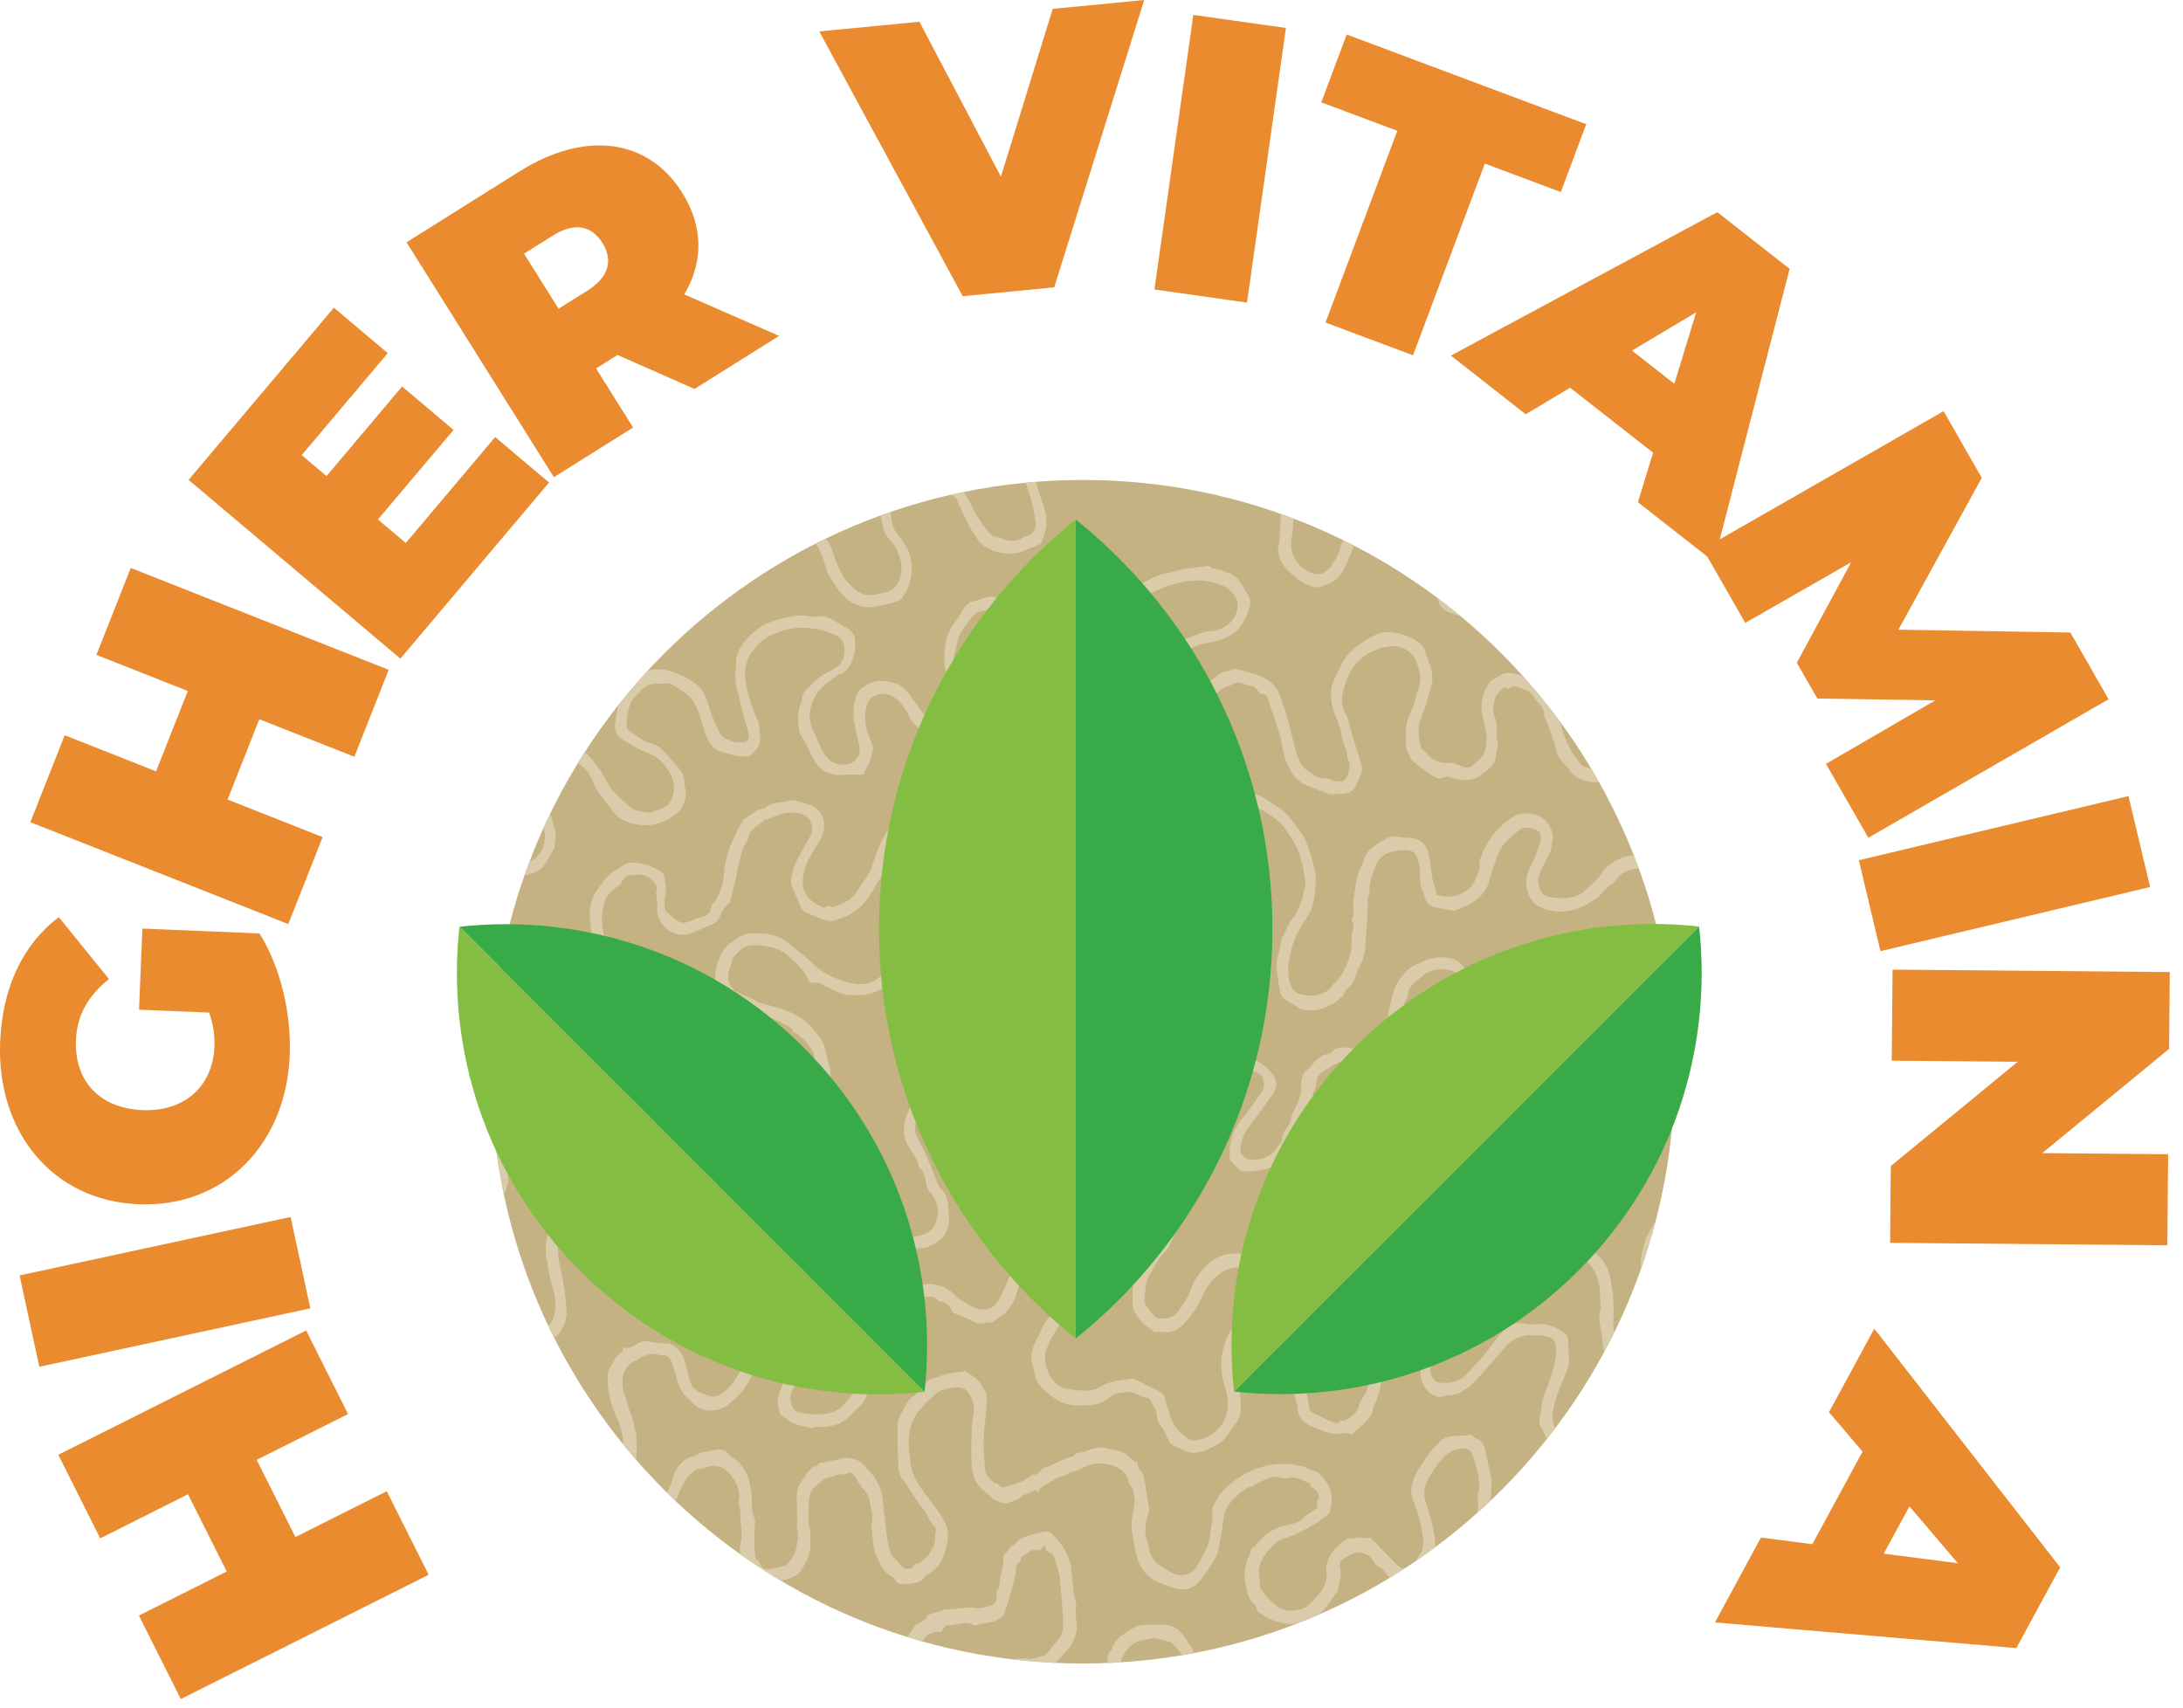 <?xml version="1.0" encoding="UTF-8"?>
<svg width="124px" height="97px" viewBox="0 0 124 97" version="1.1" xmlns="http://www.w3.org/2000/svg" xmlns:xlink="http://www.w3.org/1999/xlink">
    <title>3</title>
    <g id="Page-1" stroke="none" stroke-width="1" fill="none" fill-rule="evenodd">
        <g id="home" transform="translate(-423, -2191)">
            <g id="Group-3-Copy-2" transform="translate(0, 1900)">
                <g id="Group-19" transform="translate(422, 134)">
                    <g id="3" transform="translate(1, 157)">
                        <g id="Group-7" transform="translate(27.895, 27.262)">
                            <path d="M67.23,33.614 C67.23,52.179 52.18,67.229 33.615,67.229 C15.05,67.229 0.001,52.179 0.001,33.614 C0.001,15.05 15.05,0 33.615,0 C52.18,0 67.23,15.05 67.23,33.614" id="Fill-171" fill="#C4B282"></path>
                            <path d="M45.578,2.193 C45.34,2.102 45.099,2.014 44.858,1.928 C44.844,2.468 44.796,3.009 44.767,3.549 C44.765,3.612 44.723,3.673 44.715,3.737 C44.703,3.84 44.685,3.948 44.705,4.048 C44.78,4.434 44.889,4.794 45.205,5.078 C45.502,5.344 45.767,5.642 46.122,5.838 C46.449,6.019 46.813,6.17 47.164,6.058 C47.576,5.925 47.995,5.735 48.262,5.354 C48.387,5.175 48.49,4.979 48.579,4.78 C48.733,4.434 48.872,4.08 49.022,3.732 C48.821,3.628 48.618,3.526 48.414,3.426 C48.382,3.493 48.35,3.56 48.317,3.627 C48.3,3.662 48.274,3.695 48.266,3.733 C48.178,4.163 47.967,4.54 47.714,4.884 C47.515,5.154 47.255,5.396 46.871,5.347 C46.064,5.245 45.341,4.335 45.45,3.529 C45.51,3.084 45.56,2.639 45.578,2.193" id="Fill-173" fill="#DACCAB"></path>
                            <path d="M53.798,6.857 C53.902,7.223 54.15,7.428 54.482,7.547 C54.682,7.619 54.882,7.689 55.085,7.75 C54.643,7.382 54.192,7.025 53.731,6.68 C53.757,6.738 53.78,6.797 53.798,6.857" id="Fill-175" fill="#DACCAB"></path>
                            <path d="M56.025,58.667 C56.279,58.439 56.531,58.209 56.778,57.974 C56.788,57.812 56.796,57.649 56.81,57.487 C56.844,57.084 56.838,56.692 56.727,56.295 C56.612,55.883 56.566,55.451 56.454,55.038 C56.384,54.78 56.269,54.532 55.955,54.452 C55.855,54.427 55.777,54.313 55.656,54.211 C55.252,54.313 54.832,54.26 54.411,54.349 C53.987,54.438 53.795,54.747 53.549,54.987 C53.24,55.29 53.019,55.686 52.774,56.051 C52.483,56.485 52.276,56.956 52.267,57.49 C52.265,57.604 52.291,57.722 52.327,57.83 C52.401,58.049 52.502,58.26 52.575,58.48 C52.763,59.049 52.886,59.635 52.953,60.231 C52.968,60.366 52.936,60.507 52.921,60.645 C52.884,60.954 52.667,61.167 52.514,61.416 C52.889,61.16 53.259,60.896 53.624,60.626 C53.641,60.229 53.574,59.826 53.49,59.427 C53.388,58.946 53.205,58.482 53.073,58.006 C52.981,57.678 52.977,57.368 53.109,57.02 C53.261,56.618 53.503,56.29 53.737,55.949 C54.105,55.413 54.583,55.037 55.255,55.003 C55.388,54.996 55.582,55.084 55.653,55.191 C55.77,55.367 55.812,55.593 55.88,55.799 C55.929,55.946 55.972,56.094 56.014,56.243 C56.038,56.328 56.062,56.415 56.072,56.503 C56.113,56.888 56.18,57.274 56.04,57.656 C56.023,57.702 56.044,57.76 56.045,57.812 C56.049,58.018 56.075,58.226 56.052,58.428 C56.044,58.508 56.035,58.587 56.025,58.667" id="Fill-177" fill="#DACCAB"></path>
                            <path d="M48.066,63.127 C48.087,63.096 48.116,63.062 48.122,63.027 C48.185,62.606 48.325,62.191 48.22,61.755 C48.178,61.58 48.226,61.41 48.38,61.305 C48.551,61.189 48.736,61.09 48.919,60.993 C49.265,60.809 49.848,60.984 50.051,61.315 C50.137,61.454 50.229,61.635 50.362,61.69 C50.688,61.826 50.82,62.132 51.04,62.358 C51.041,62.359 51.043,62.361 51.044,62.363 C51.318,62.196 51.589,62.024 51.859,61.85 C51.716,61.83 51.569,61.748 51.429,61.604 C50.923,61.086 50.422,60.563 49.95,60.072 C49.768,60.088 49.635,60.138 49.543,60.098 C49.366,60.022 49.213,60.077 49.049,60.109 C48.949,60.129 48.843,60.12 48.742,60.135 C48.669,60.147 48.584,60.158 48.529,60.201 C48.202,60.454 47.883,60.715 47.673,61.086 C47.497,61.398 47.383,61.706 47.451,62.083 C47.515,62.438 47.391,62.756 47.188,63.071 C47.004,63.358 46.742,63.558 46.532,63.813 C46.225,64.184 45.494,64.312 45.036,64.172 C44.64,64.051 44.397,63.752 44.109,63.505 C43.986,63.4 43.916,63.236 43.802,63.117 C43.628,62.932 43.689,62.695 43.646,62.485 C43.52,61.871 43.7,61.333 44.106,60.865 C44.192,60.767 44.28,60.671 44.365,60.573 C44.573,60.334 44.851,60.179 45.136,60.095 C45.794,59.899 46.363,59.535 46.956,59.215 C47.079,59.149 47.173,59.032 47.287,58.947 C47.388,58.871 47.498,58.807 47.607,58.735 C47.876,57.905 47.792,57.148 47.11,56.525 C47.035,56.457 46.962,56.358 46.873,56.336 C46.549,56.256 46.285,56.056 45.941,55.987 C45.233,55.845 44.554,55.85 43.865,56.038 C43.33,56.184 42.846,56.427 42.383,56.731 C41.783,57.127 41.319,57.628 41.016,58.28 C40.984,58.349 40.941,58.434 40.955,58.5 C41.036,58.89 40.919,59.272 40.882,59.648 C40.837,60.125 40.727,60.602 40.46,61.042 C40.309,61.291 40.209,61.577 40.017,61.812 C39.693,62.211 39.147,62.332 38.703,62.088 C38.51,61.984 38.326,61.866 38.137,61.755 C37.656,61.474 37.392,61.067 37.347,60.535 C37.342,60.483 37.34,60.427 37.319,60.382 C37.077,59.896 37.153,59.403 37.275,58.906 C37.316,58.743 37.389,58.57 37.369,58.412 C37.29,57.807 37.183,57.205 37.074,56.604 C37.054,56.493 37.002,56.352 36.917,56.297 C36.717,56.169 36.743,55.973 36.729,55.824 C36.622,55.768 36.54,55.738 36.474,55.688 C36.295,55.548 36.129,55.353 35.954,55.26 C35.648,55.098 35.265,55.086 34.92,54.991 C34.322,54.827 33.832,55.255 33.269,55.276 C33.245,55.277 33.209,55.292 33.201,55.31 C33.124,55.48 32.968,55.477 32.816,55.522 C32.559,55.6 32.317,55.733 32.069,55.843 C31.881,55.927 31.7,56.044 31.503,56.084 C31.257,56.133 31.181,56.357 31.004,56.471 C30.974,56.491 30.928,56.506 30.894,56.5 C30.725,56.466 30.641,56.586 30.525,56.671 C30.129,56.967 29.646,57.06 29.186,57.208 C28.91,57.297 28.819,56.938 28.572,56.976 C28.382,56.736 28.082,56.565 28.058,56.223 C28.02,55.656 27.966,55.088 27.982,54.522 C28,53.898 28.095,53.276 28.142,52.653 C28.162,52.383 28.145,52.11 28.145,51.889 C28.005,51.663 27.881,51.458 27.751,51.257 C27.707,51.189 27.656,51.119 27.592,51.071 C27.386,50.919 27.173,50.778 26.955,50.627 C26.819,50.643 26.663,50.656 26.508,50.679 C26.273,50.714 26.034,50.739 25.803,50.797 C25.604,50.848 25.419,50.962 25.218,51.007 C24.969,51.064 24.747,51.126 24.649,51.398 C24.631,51.449 24.559,51.501 24.503,51.515 C24.315,51.561 24.22,51.681 24.164,51.857 C24.142,51.926 24.08,52 24.016,52.034 C23.6,52.257 23.495,52.704 23.276,53.064 C23.172,53.235 23.092,53.451 23.09,53.648 C23.082,54.432 23.089,55.217 23.132,56 C23.149,56.314 23.226,56.635 23.465,56.89 C23.596,57.029 23.686,57.209 23.793,57.372 C23.981,57.659 24.164,57.951 24.358,58.234 C24.444,58.36 24.573,58.459 24.647,58.59 C24.808,58.88 24.933,59.189 25.173,59.432 C25.232,59.491 25.287,59.608 25.269,59.68 C25.187,60.003 25.273,60.351 25.088,60.665 C24.936,60.923 24.821,61.178 24.547,61.357 C24.398,61.455 24.313,61.626 24.109,61.543 C24.026,61.653 23.957,61.746 23.895,61.829 C23.602,61.895 23.382,61.841 23.214,61.578 C23.112,61.418 22.944,61.301 22.817,61.155 C22.75,61.078 22.686,60.984 22.661,60.888 C22.593,60.625 22.531,60.358 22.496,60.09 C22.399,59.33 22.321,58.567 22.227,57.807 C22.148,57.163 21.836,56.634 21.381,56.185 C21.208,56.013 21.052,55.778 20.841,55.701 C20.552,55.594 20.242,55.484 19.898,55.585 C19.494,55.704 19.07,55.757 18.608,55.848 C18.58,55.925 18.54,56.073 18.345,56.044 C18.298,56.037 18.23,56.098 18.189,56.143 C18.078,56.266 17.962,56.389 17.873,56.527 C17.703,56.788 17.475,57.044 17.41,57.333 C17.326,57.705 17.375,58.108 17.373,58.498 C17.372,58.717 17.39,58.937 17.39,59.156 C17.391,59.273 17.338,59.401 17.37,59.506 C17.504,59.952 17.397,60.375 17.298,60.807 C17.228,61.115 17.035,61.336 16.851,61.569 C16.813,61.618 16.751,61.664 16.692,61.679 C16.43,61.742 16.166,61.796 15.901,61.849 C15.546,61.919 15.411,61.848 15.26,61.524 C15.235,61.468 15.201,61.4 15.152,61.376 C15.022,61.311 15.012,61.205 15.004,61.083 C14.994,60.914 14.95,60.746 14.951,60.579 C14.955,60.112 14.976,59.647 14.989,59.181 C14.99,59.12 15.003,59.046 14.976,59 C14.765,58.653 14.832,58.255 14.809,57.888 C14.78,57.421 14.737,56.961 14.551,56.54 C14.419,56.239 14.232,55.93 13.988,55.719 C13.783,55.543 13.488,55.469 13.36,55.187 C13.346,55.155 13.272,55.151 13.227,55.132 C13.007,55.043 12.806,55.072 12.569,55.125 C12.255,55.194 11.929,55.19 11.654,55.396 C11.595,55.441 11.507,55.449 11.432,55.469 C10.901,55.607 10.461,56.13 10.327,56.691 C10.258,56.98 10.132,57.26 9.99,57.523 C10.15,57.682 10.312,57.84 10.476,57.996 C10.646,57.587 10.828,57.182 11.044,56.799 C11.185,56.551 11.463,56.381 11.679,56.176 C12.043,56.211 12.35,55.97 12.737,56.007 C13.246,56.056 13.529,56.374 13.757,56.72 C14.01,57.105 14.183,57.558 14.049,58.052 C14.213,58.517 14.139,59.006 14.2,59.481 C14.225,59.684 14.242,59.892 14.229,60.095 C14.213,60.34 14.118,60.586 14.135,60.826 C14.14,60.893 14.149,60.96 14.157,61.028 C14.901,61.557 15.669,62.054 16.457,62.523 C16.616,62.481 16.792,62.463 16.943,62.399 C17.167,62.304 17.443,62.202 17.562,62.017 C17.873,61.534 18.173,61.029 18.145,60.412 C18.129,60.051 18.176,59.688 18.039,59.335 C18,59.234 18.036,59.103 18.038,58.986 C18.039,58.844 18.043,58.702 18.042,58.561 C18.037,57.981 18.003,57.392 18.595,57.022 C18.711,56.95 18.789,56.811 18.909,56.756 C19.121,56.661 19.357,56.62 19.573,56.533 C19.798,56.442 20.045,56.532 20.274,56.409 C20.396,56.342 20.544,56.429 20.635,56.57 C20.823,56.862 20.999,57.167 21.228,57.423 C21.379,57.59 21.456,57.762 21.496,57.969 C21.578,58.399 21.725,58.821 21.611,59.273 C21.582,59.391 21.63,59.528 21.64,59.656 C21.657,59.863 21.665,60.07 21.689,60.276 C21.711,60.465 21.728,60.659 21.785,60.839 C21.856,61.061 21.973,61.268 22.06,61.485 C22.19,61.811 22.376,62.083 22.7,62.249 C22.8,62.3 22.917,62.378 22.958,62.474 C23.065,62.72 23.262,62.732 23.476,62.724 C23.619,62.718 23.762,62.703 23.904,62.683 C24.174,62.646 24.441,62.607 24.592,62.328 C24.632,62.254 24.725,62.201 24.805,62.16 C25.31,61.899 25.607,61.472 25.769,60.946 C25.852,60.672 25.924,60.389 25.947,60.106 C25.967,59.868 25.954,59.631 25.848,59.386 C25.575,58.753 25.148,58.232 24.735,57.697 C24.32,57.159 23.936,56.589 23.835,55.907 C23.752,55.341 23.675,54.773 23.753,54.182 C23.835,53.551 24.1,53.056 24.528,52.619 C24.664,52.481 24.792,52.337 24.929,52.201 C25.026,52.106 25.133,52.021 25.235,51.931 C25.567,51.641 25.976,51.592 26.392,51.544 C26.743,51.502 27.01,51.653 27.17,51.922 C27.34,52.21 27.464,52.536 27.418,52.893 C27.375,53.23 27.315,53.566 27.302,53.905 C27.279,54.487 27.272,55.07 27.287,55.652 C27.304,56.266 27.373,56.864 27.88,57.316 C27.993,57.417 28.087,57.524 28.225,57.602 C28.366,57.682 28.452,57.885 28.596,57.93 C28.891,58.024 29.186,58.287 29.525,58.033 C29.544,58.02 29.579,58.032 29.602,58.022 C29.752,57.958 29.926,57.921 30.042,57.818 C30.293,57.596 30.612,57.529 30.898,57.388 C30.936,57.368 31.032,57.464 31.095,57.502 C31.127,57.427 31.137,57.309 31.198,57.27 C31.556,57.044 31.913,56.803 32.299,56.634 C32.487,56.551 32.702,56.528 32.874,56.39 C32.93,56.345 33.019,56.342 33.092,56.319 C33.214,56.28 33.35,56.262 33.457,56.196 C34.036,55.841 34.642,55.773 35.287,55.981 C35.768,56.137 36.128,56.402 36.212,56.939 C36.22,56.988 36.237,57.058 36.272,57.077 C36.548,57.231 36.448,57.537 36.525,57.761 C36.602,57.985 36.519,58.273 36.481,58.528 C36.426,58.897 36.34,59.269 36.387,59.636 C36.456,60.166 36.559,60.693 36.693,61.209 C36.762,61.476 36.896,61.743 37.062,61.964 C37.22,62.173 37.435,62.361 37.665,62.489 C38.07,62.714 38.513,62.865 38.965,62.981 C39.462,63.109 39.893,62.96 40.213,62.59 C40.507,62.252 40.754,61.87 40.993,61.49 C41.134,61.264 41.281,61.012 41.319,60.756 C41.393,60.257 41.516,59.768 41.572,59.263 C41.624,58.792 41.744,58.285 42.132,57.931 C42.466,57.626 42.762,57.264 43.237,57.154 C43.308,57.138 43.365,57.063 43.434,57.03 C43.692,56.909 43.944,56.768 44.214,56.685 C44.393,56.629 44.617,56.603 44.787,56.662 C45.016,56.741 45.218,56.705 45.438,56.674 C45.558,56.657 45.692,56.673 45.808,56.71 C46.003,56.773 46.19,56.858 46.376,56.944 C46.44,56.975 46.532,57.029 46.54,57.084 C46.562,57.23 46.665,57.264 46.77,57.319 C46.929,57.404 47.106,57.776 47.004,57.871 C46.834,58.029 46.971,58.19 46.921,58.387 C46.802,58.472 46.657,58.581 46.507,58.683 C46.422,58.741 46.301,58.77 46.246,58.848 C45.973,59.223 45.56,59.29 45.154,59.377 C44.486,59.518 43.951,59.869 43.526,60.399 C43.462,60.48 43.394,60.572 43.306,60.617 C43.196,60.673 43.167,60.748 43.146,60.859 C43.125,60.972 43.072,61.082 43.023,61.189 C42.818,61.641 42.743,62.127 42.84,62.6 C42.936,63.065 42.968,63.579 43.406,63.916 C43.486,63.978 43.484,64.145 43.523,64.273 C43.796,64.431 44.07,64.64 44.378,64.756 C44.811,64.919 45.276,65.023 45.733,64.976 C46.161,64.811 46.584,64.637 47.003,64.455 C47.44,64.094 47.743,63.596 48.066,63.127" id="Fill-179" fill="#DACCAB"></path>
                            <path d="M5.582,16.723 C5.824,17.137 5.944,17.618 6.284,17.98 C6.415,18.12 6.5,18.302 6.635,18.439 C6.798,18.607 6.899,18.83 7.05,18.982 C7.341,19.277 7.732,19.461 8.156,19.546 C8.928,19.701 9.649,19.583 10.29,19.122 C10.518,18.959 10.793,18.771 10.883,18.533 C11.002,18.215 11.159,17.861 11.012,17.485 C10.967,17.369 10.979,17.226 10.979,17.096 C10.979,16.846 10.877,16.641 10.722,16.455 C10.655,16.376 10.601,16.284 10.531,16.208 C10.235,15.882 9.948,15.543 9.627,15.243 C9.482,15.107 9.267,15.045 9.079,14.959 C8.938,14.895 8.777,14.869 8.646,14.788 C8.358,14.61 8.079,14.417 7.809,14.212 C7.74,14.16 7.681,14.035 7.689,13.952 C7.747,13.393 7.734,12.823 8.15,12.349 C8.402,12.063 8.623,11.771 8.995,11.636 C9.348,11.508 9.716,11.605 10.075,11.554 C10.12,11.548 10.171,11.587 10.22,11.606 C10.514,11.721 10.746,11.93 11.005,12.094 C11.405,12.346 11.591,12.719 11.752,13.107 C11.94,13.561 12.027,14.056 12.213,14.511 C12.377,14.915 12.588,15.284 13.076,15.441 C13.56,15.597 14.037,15.732 14.546,15.711 C14.617,15.708 14.697,15.67 14.752,15.623 C15.139,15.299 15.409,14.926 15.243,14.378 C15.222,14.307 15.252,14.222 15.243,14.145 C15.223,13.992 15.226,13.825 15.162,13.691 C14.819,12.969 14.588,12.216 14.454,11.428 C14.363,10.9 14.456,10.38 14.703,9.955 C14.991,9.46 15.409,9.026 15.97,8.783 C16.584,8.518 17.218,8.357 17.887,8.398 C18.209,8.417 18.532,8.48 18.848,8.551 C19.069,8.601 19.287,8.684 19.494,8.779 C19.941,8.982 20.122,9.285 20.066,9.825 C20.018,10.282 19.834,10.54 19.471,10.736 C19.323,10.816 19.177,10.9 19.023,10.969 C18.642,11.14 18.393,11.469 18.095,11.737 C17.87,11.94 17.642,12.137 17.665,12.485 C17.668,12.544 17.625,12.608 17.599,12.668 C17.439,13.047 17.415,13.445 17.453,13.846 C17.477,14.077 17.48,14.353 17.607,14.524 C17.921,14.948 18.084,15.443 18.346,15.888 C18.549,16.236 18.791,16.568 19.232,16.658 C19.404,16.693 19.576,16.776 19.745,16.766 C20.102,16.745 20.459,16.729 20.817,16.738 C20.939,16.742 21.061,16.723 21.184,16.714 C21.201,16.64 21.195,16.546 21.238,16.494 C21.494,16.195 21.561,15.824 21.663,15.463 C21.721,15.26 21.689,15.077 21.601,14.894 C21.265,14.206 21.125,13.501 21.36,12.745 C21.428,12.526 21.534,12.387 21.739,12.286 C22.152,12.084 22.538,12.088 22.918,12.359 C23.28,12.617 23.53,12.967 23.707,13.36 C23.828,13.627 24.003,13.832 24.212,14.02 C24.25,14.054 24.331,14.079 24.331,14.109 C24.334,14.392 24.602,14.519 24.695,14.741 C24.855,15.119 25.195,15.167 25.523,15.205 C25.898,15.248 26.271,15.263 26.552,15.465 C26.988,15.288 27.39,15.125 27.812,14.953 C27.841,14.852 27.901,14.728 27.905,14.602 C27.913,14.427 27.878,14.251 27.861,14.075 C27.835,13.787 27.773,13.526 27.547,13.307 C27.346,13.116 27.186,12.88 27.023,12.651 C26.517,11.932 26.395,11.089 26.271,10.249 C26.259,10.161 26.27,10.064 26.291,9.976 C26.36,9.685 26.45,9.4 26.509,9.108 C26.601,8.666 26.91,8.346 27.152,8 C27.302,7.786 27.477,7.531 27.79,7.467 C28.209,7.382 28.608,7.368 29.046,7.458 C29.581,7.569 29.858,7.894 30.058,8.323 C30.159,8.54 30.146,8.807 30.21,9.045 C30.274,9.285 30.253,9.507 30.174,9.737 C30.015,10.205 29.866,10.677 29.718,11.149 C29.579,11.586 29.677,12.022 29.707,12.464 C29.75,13.087 30.392,13.646 30.922,13.789 C31.457,13.934 31.98,13.897 32.495,13.69 C32.599,13.648 32.746,13.657 32.812,13.586 C33.083,13.292 33.376,13.018 33.492,12.604 C33.599,12.229 33.77,11.873 33.904,11.507 C34.002,11.24 34.133,10.985 34.129,10.686 C34.127,10.576 34.187,10.462 34.231,10.355 C34.318,10.151 34.411,9.95 34.505,9.749 C34.635,9.467 34.73,9.161 34.904,8.909 C35.203,8.477 35.526,8.064 35.775,7.598 C35.812,7.532 35.87,7.474 35.931,7.427 C36.441,7.022 37.004,6.7 37.575,6.392 C38.133,6.092 38.736,5.916 39.342,5.787 C39.917,5.666 40.523,5.681 41.105,5.846 C41.523,5.963 41.919,6.116 42.17,6.497 C42.263,6.636 42.389,6.785 42.4,6.938 C42.461,7.719 41.989,8.287 41.276,8.521 C41.011,8.608 40.703,8.568 40.441,8.66 C39.868,8.858 39.31,9.098 38.752,9.335 C38.538,9.426 38.337,9.549 38.142,9.676 C38.014,9.758 37.91,9.879 37.791,9.975 C37.498,10.21 37.15,10.39 36.972,10.743 C36.651,11.38 36.331,12.018 36.035,12.668 C35.922,12.92 35.846,13.2 35.809,13.475 C35.764,13.793 35.767,14.121 35.775,14.444 C35.788,14.922 35.889,15.352 36.295,15.695 C36.605,15.957 36.947,16.148 37.297,16.379 C37.618,16.108 37.928,16.374 38.261,16.42 C38.519,16.189 38.9,16.087 39.033,15.704 C39.05,15.658 39.139,15.639 39.188,15.6 C39.237,15.562 39.295,15.523 39.322,15.471 C39.666,14.788 40.112,14.152 40.353,13.422 C40.551,12.827 40.931,12.381 41.37,11.968 C41.462,11.881 41.578,11.813 41.694,11.759 C41.818,11.702 41.969,11.696 42.081,11.625 C42.303,11.486 42.516,11.48 42.746,11.579 C42.83,11.615 42.919,11.643 43.01,11.657 C43.309,11.704 43.544,11.835 43.638,12.136 C43.943,12.131 44.06,12.208 44.139,12.461 C44.178,12.584 44.212,12.709 44.252,12.831 C44.443,13.399 44.66,13.958 44.819,14.535 C44.983,15.13 44.977,15.773 45.334,16.314 C45.347,16.334 45.34,16.368 45.352,16.389 C45.419,16.51 45.477,16.639 45.562,16.746 C45.658,16.867 45.776,16.973 45.892,17.077 C45.977,17.152 46.065,17.235 46.167,17.278 C46.645,17.476 47.129,17.662 47.611,17.849 C47.657,17.867 47.714,17.869 47.764,17.867 C47.953,17.855 48.145,17.823 48.334,17.826 C48.73,17.831 49.008,17.668 49.16,17.299 C49.261,17.057 49.374,16.821 49.461,16.574 C49.492,16.487 49.478,16.373 49.456,16.279 C49.288,15.603 49.035,14.952 48.856,14.279 C48.763,13.918 48.69,13.534 48.508,13.217 C48.252,12.77 48.319,12.316 48.425,11.894 C48.605,11.173 48.932,10.513 49.557,10.037 C49.749,9.89 49.938,9.773 50.166,9.702 C50.322,9.654 50.471,9.567 50.63,9.528 C50.959,9.447 51.288,9.411 51.627,9.496 C52.13,9.623 52.432,9.961 52.593,10.425 C52.694,10.716 52.812,11.034 52.786,11.329 C52.755,11.731 52.572,12.116 52.484,12.519 C52.42,12.819 52.27,13.103 52.145,13.388 C51.906,13.934 51.953,14.515 51.965,15.082 C51.971,15.323 52.13,15.561 52.224,15.797 C52.248,15.856 52.285,15.92 52.334,15.957 C52.764,16.283 53.166,16.645 53.656,16.889 C53.797,16.959 53.911,16.976 54.062,16.917 C54.175,16.873 54.321,16.836 54.428,16.872 C54.758,16.981 55.072,17.066 55.438,17.046 C55.776,17.027 56.031,16.906 56.282,16.721 C56.395,16.638 56.51,16.56 56.611,16.467 C56.812,16.282 57.032,16.089 57.057,15.804 C57.09,15.43 57.279,15.063 57.124,14.675 C57.099,14.609 57.139,14.52 57.133,14.443 C57.109,14.132 57.16,13.784 57.036,13.518 C56.855,13.133 56.938,12.775 57.017,12.425 C57.062,12.219 57.275,12.045 57.426,11.869 C57.517,11.764 57.63,11.767 57.733,11.868 C57.742,11.876 57.785,11.863 57.803,11.848 C58.103,11.584 58.408,11.807 58.672,11.895 C58.908,11.974 59.15,12.181 59.285,12.397 C59.481,12.713 59.868,12.939 59.816,13.397 C59.807,13.474 59.885,13.562 59.922,13.645 C59.974,13.764 60.035,13.879 60.075,14.001 C60.214,14.443 60.408,14.865 60.486,15.329 C60.568,15.818 60.993,16.096 61.252,16.477 C61.529,16.891 61.95,17.051 62.355,17.129 C62.547,17.165 62.74,17.177 62.934,17.162 C62.791,16.911 62.647,16.661 62.499,16.414 C62.281,16.376 62.017,16.299 61.891,16.144 C61.596,15.785 61.321,15.388 61.139,14.963 C60.962,14.55 60.828,14.118 60.688,13.688 C60.033,12.801 59.337,11.947 58.602,11.13 C58.452,11.083 58.297,11.044 58.141,11.009 C57.837,10.94 57.556,10.924 57.285,11.119 C57.12,11.24 56.889,11.297 56.77,11.448 C56.337,11.993 56.172,12.626 56.297,13.318 C56.358,13.664 56.478,14.001 56.519,14.348 C56.571,14.814 56.584,15.296 56.292,15.7 C56.151,15.894 55.937,16.034 55.758,16.202 C55.571,16.377 55.37,16.379 55.145,16.279 C54.931,16.184 54.721,16.072 54.475,16.072 C54.295,16.072 54.108,16.079 53.937,16.037 C53.761,15.994 53.566,15.929 53.435,15.812 C53.227,15.626 53.047,15.404 52.818,15.238 C52.812,15.233 52.816,15.212 52.813,15.2 C52.688,14.643 52.58,14.089 52.828,13.534 C52.892,13.392 52.917,13.235 52.98,13.093 C53.163,12.686 53.222,12.241 53.368,11.829 C53.529,11.375 53.483,10.968 53.34,10.544 C53.242,10.261 53.12,9.985 53.035,9.698 C52.962,9.455 52.801,9.298 52.606,9.166 C52.224,8.908 51.785,8.758 51.344,8.678 C50.995,8.614 50.592,8.63 50.264,8.79 C49.822,9.004 49.401,9.274 49.014,9.572 C48.772,9.757 48.578,10.022 48.413,10.283 C48.233,10.567 48.13,10.897 47.964,11.19 C47.636,11.766 47.656,12.359 47.819,12.972 C47.947,13.453 48.218,13.882 48.282,14.39 C48.343,14.861 48.614,15.284 48.645,15.771 C48.651,15.891 48.783,16.015 48.77,16.125 C48.725,16.479 48.748,16.87 48.368,17.12 C48.154,17.166 47.92,17.128 47.691,17.017 C47.6,16.973 47.489,16.945 47.389,16.953 C47.017,16.985 46.746,16.752 46.468,16.582 C45.983,16.287 45.812,15.759 45.675,15.257 C45.472,14.507 45.324,13.743 45.078,13.003 C45.019,12.818 44.925,12.642 44.877,12.455 C44.717,11.816 44.301,11.395 43.721,11.146 C43.376,10.999 42.996,10.932 42.636,10.818 C42.437,10.755 42.255,10.683 42.036,10.795 C41.861,10.885 41.633,10.874 41.467,10.973 C40.885,11.322 40.417,11.799 40.038,12.361 C39.965,12.468 39.865,12.563 39.816,12.679 C39.702,12.956 39.609,13.243 39.508,13.525 C39.407,13.796 39.224,14.021 39.126,14.297 C38.944,14.806 38.532,15.14 38.135,15.476 C38.094,15.509 38.05,15.544 38.002,15.557 C37.687,15.641 36.961,15.362 36.755,15.087 C36.593,14.87 36.526,14.645 36.541,14.362 C36.569,13.759 36.569,13.157 36.837,12.599 C36.977,12.306 37.209,12.044 37.289,11.739 C37.449,11.135 37.858,10.743 38.307,10.381 C38.895,9.906 39.577,9.587 40.291,9.348 C40.486,9.283 40.697,9.265 40.9,9.222 C41.437,9.107 41.934,8.949 42.359,8.549 C42.767,8.167 42.943,7.691 43.087,7.201 C43.151,6.98 43.13,6.693 42.953,6.464 C42.736,6.182 42.639,5.821 42.353,5.577 C42.203,5.449 42.09,5.319 41.864,5.276 C41.569,5.22 41.309,5.01 40.983,5.036 C40.964,5.038 40.934,5.012 40.922,4.991 C40.834,4.84 40.697,4.896 40.574,4.906 C40.434,4.918 40.295,4.941 40.156,4.958 C39.879,4.992 39.597,5.007 39.324,5.061 C39.031,5.119 38.751,5.244 38.456,5.284 C37.996,5.345 37.594,5.547 37.197,5.752 C36.773,5.971 36.367,6.229 35.974,6.501 C35.687,6.699 35.373,6.903 35.178,7.18 C34.825,7.673 34.539,8.215 34.249,8.75 C33.853,9.48 33.441,10.219 33.286,11.035 C33.175,11.622 32.742,12.035 32.617,12.595 C32.603,12.652 32.539,12.698 32.498,12.748 C32.105,13.212 31.599,13.169 31.085,13.053 C30.845,12.998 30.649,12.834 30.575,12.606 C30.465,12.275 30.241,11.957 30.375,11.577 C30.399,11.504 30.453,11.431 30.451,11.359 C30.441,10.952 30.54,10.562 30.698,10.199 C30.963,9.592 30.965,8.969 30.808,8.358 C30.727,8.037 30.529,7.717 30.305,7.466 C29.889,6.997 29.39,6.631 28.698,6.713 C28.169,6.47 27.73,6.897 27.233,6.912 C27.188,6.913 27.149,7.001 27.101,7.039 C26.793,7.277 26.666,7.644 26.442,7.943 C26.177,8.298 25.933,8.676 25.849,9.108 C25.765,9.525 25.726,9.964 25.752,10.387 C25.776,10.772 25.947,11.145 25.994,11.531 C26.095,12.337 26.573,12.959 26.982,13.608 C27.128,13.838 27.197,14.034 27.172,14.322 C26.944,14.392 26.72,14.489 26.485,14.523 C26.262,14.555 26.027,14.531 25.799,14.514 C25.713,14.508 25.616,14.474 25.549,14.421 C25.367,14.276 25.183,14.128 25.03,13.955 C24.895,13.803 24.806,13.61 24.686,13.443 C24.392,13.034 24.073,12.64 23.794,12.219 C23.537,11.828 23.183,11.576 22.741,11.489 C22.323,11.407 21.91,11.338 21.474,11.57 C21.186,11.722 20.931,11.853 20.802,12.155 C20.567,12.696 20.535,13.263 20.639,13.835 C20.71,14.244 20.805,14.649 20.904,15.053 C20.98,15.364 20.936,15.65 20.724,15.883 C20.543,16.08 20.331,16.171 20.026,16.176 C19.526,16.184 19.172,15.941 18.95,15.594 C18.645,15.119 18.462,14.565 18.221,14.049 C17.875,13.309 18.264,12.169 18.959,11.642 C19.224,11.443 19.48,11.233 19.773,11.002 C19.889,11.073 19.988,10.976 20.116,10.865 C20.427,10.599 20.523,10.231 20.625,9.874 C20.688,9.653 20.674,9.407 20.678,9.173 C20.684,8.843 20.521,8.601 20.244,8.434 C20.067,8.328 19.881,8.235 19.707,8.122 C19.328,7.873 18.945,7.654 18.459,7.766 C18.361,7.789 18.247,7.777 18.148,7.753 C17.515,7.602 16.902,7.776 16.309,7.928 C15.36,8.171 14.627,8.759 14.11,9.596 C14.037,9.712 14.028,9.866 13.969,9.993 C13.864,10.219 13.954,10.458 13.909,10.681 C13.759,11.433 14.056,12.12 14.203,12.827 C14.31,13.347 14.496,13.85 14.614,14.368 C14.707,14.787 14.524,14.949 14.072,14.899 C14.008,14.892 13.935,14.919 13.877,14.899 C13.549,14.785 13.194,14.737 12.995,14.372 C12.713,13.858 12.499,13.324 12.345,12.762 C12.2,12.234 11.95,11.762 11.477,11.469 C10.813,11.058 10.12,10.709 9.3,10.766 C9.222,10.772 9.136,10.76 9.066,10.786 C8.999,10.811 8.934,10.839 8.868,10.867 C8.3,11.486 7.753,12.125 7.231,12.786 C7.146,13.123 7.098,13.47 7.045,13.812 C6.987,14.184 7.133,14.552 7.476,14.757 C7.957,15.041 8.441,15.334 8.957,15.535 C9.553,15.767 9.925,16.198 10.2,16.721 C10.473,17.241 10.46,17.796 10.152,18.31 C9.931,18.681 9.492,18.716 9.139,18.864 C8.977,18.931 8.752,18.867 8.562,18.832 C8.371,18.797 8.159,18.765 8.011,18.658 C7.732,18.458 7.49,18.208 7.24,17.972 C7.091,17.83 6.941,17.684 6.816,17.522 C6.7,17.37 6.614,17.195 6.519,17.028 C6.42,16.862 6.335,16.689 6.231,16.527 C6.146,16.398 6.037,16.287 5.949,16.161 C5.763,15.895 5.564,15.653 5.317,15.463 C5.188,15.665 5.061,15.869 4.936,16.074 C5.191,16.237 5.417,16.44 5.582,16.723" id="Fill-181" fill="#DACCAB"></path>
                            <path d="M18.613,3.909 C18.696,4.082 18.786,4.253 18.851,4.433 C18.971,4.763 19.016,5.138 19.198,5.426 C19.545,5.974 19.866,6.569 20.446,6.918 C20.857,7.165 21.315,7.292 21.803,7.199 C22.171,7.128 22.541,7.059 22.9,6.955 C23.068,6.907 23.259,6.816 23.359,6.684 C23.972,5.875 24.095,4.54 23.519,3.7 C23.388,3.51 23.28,3.3 23.128,3.131 C22.789,2.752 22.732,2.289 22.7,1.819 L22.7,1.812 C22.517,1.875 22.335,1.94 22.154,2.006 C22.157,2.05 22.161,2.096 22.164,2.14 C22.18,2.345 22.234,2.546 22.279,2.745 C22.344,3.034 22.507,3.26 22.715,3.466 C22.942,3.691 23.051,3.986 23.17,4.274 C23.368,4.761 23.356,5.237 23.165,5.721 C23.025,6.077 22.783,6.304 22.406,6.378 C22.12,6.434 21.845,6.529 21.545,6.534 C21.297,6.537 21.077,6.492 20.875,6.365 C20.648,6.221 20.467,6.01 20.275,5.832 C20.012,5.59 19.858,5.215 19.704,4.875 C19.489,4.402 19.404,3.876 19.099,3.438 C19.073,3.401 19.05,3.361 19.026,3.322 C18.835,3.414 18.647,3.51 18.459,3.604 C18.511,3.705 18.564,3.805 18.613,3.909" id="Fill-183" fill="#DACCAB"></path>
                            <path d="M26.229,0.91 C26.427,0.967 26.454,1.157 26.526,1.299 C26.727,1.693 26.888,2.107 27.094,2.498 C27.263,2.82 27.467,3.124 27.672,3.425 C27.759,3.551 27.87,3.682 28.001,3.75 C28.351,3.931 28.697,4.144 29.104,4.167 C29.436,4.186 29.774,4.228 30.097,4.093 C30.49,3.929 30.882,3.765 31.257,3.609 C31.287,3.493 31.296,3.412 31.328,3.343 C31.643,2.658 31.594,1.976 31.32,1.294 C31.262,1.149 31.213,0.999 31.166,0.85 C31.088,0.602 31.014,0.353 30.938,0.105 C30.748,0.12 30.558,0.138 30.369,0.156 C30.41,0.284 30.452,0.412 30.497,0.54 C30.713,1.153 30.858,1.784 30.93,2.431 C30.97,2.797 30.809,3.057 30.463,3.177 C30.389,3.202 30.302,3.209 30.243,3.255 C29.897,3.521 29.516,3.472 29.133,3.385 C29.021,3.36 28.92,3.257 28.812,3.254 C28.501,3.245 28.3,3.05 28.148,2.838 C27.833,2.396 27.502,1.949 27.281,1.458 C27.156,1.181 27.013,0.924 26.851,0.68 C26.615,0.728 26.381,0.78 26.147,0.833 C26.169,0.868 26.198,0.901 26.229,0.91" id="Fill-185" fill="#DACCAB"></path>
                            <path d="M66.892,34.703 C66.275,34.837 65.663,34.997 65.051,35.153 C64.551,35.281 64.132,35.195 63.673,34.904 C63.24,34.631 63.11,34.273 63.059,33.849 C62.951,32.95 62.996,32.049 63.27,31.186 C63.518,30.405 63.715,29.612 63.878,28.813 C63.938,28.515 63.906,28.147 63.78,27.874 C63.568,27.416 63.254,27.005 62.924,26.613 C62.675,26.316 62.303,26.319 61.987,26.197 C61.751,26.106 61.476,26.04 61.232,26.069 C60.867,26.113 60.496,26.178 60.199,26.469 C59.941,26.721 59.666,26.939 59.551,27.302 C59.465,27.572 59.298,27.824 59.253,28.098 C59.167,28.62 59.136,29.151 59.098,29.68 C59.084,29.872 59.133,30.069 59.123,30.263 C59.117,30.411 59.075,30.561 59.05,30.704 C58.993,31.037 59.002,31.378 58.799,31.708 C58.605,32.021 58.355,32.25 58.099,32.48 C57.88,32.677 57.614,32.824 57.356,32.972 C57.276,33.017 57.127,33.038 57.059,32.995 C56.729,32.782 56.309,32.674 56.141,32.257 C56.118,32.199 56.07,32.152 56.038,32.097 C55.754,31.583 55.52,31.056 55.514,30.452 C55.507,29.786 55.488,29.121 55.471,28.456 C55.456,27.889 55.247,27.444 54.682,27.233 C54.17,27.042 53.657,27.107 53.15,27.248 C52.99,27.292 52.852,27.41 52.694,27.466 C52.176,27.65 51.814,28.023 51.539,28.467 C51.238,28.955 51.137,29.532 51.003,30.082 C50.946,30.319 50.928,30.608 51.054,30.868 C51.196,31.158 51.313,31.459 51.434,31.758 C51.69,32.39 51.956,33.018 52.186,33.66 C52.297,33.969 52.332,34.305 52.409,34.627 C52.501,35.019 52.473,35.353 52.207,35.709 C52.031,35.946 51.871,36.195 51.647,36.389 C51.4,36.602 51.084,36.563 50.791,36.538 C50.705,36.531 50.613,36.403 50.55,36.311 C50.457,36.176 50.387,36.024 50.313,35.877 C50.285,35.821 50.243,35.753 50.251,35.699 C50.301,35.391 50.362,35.085 50.422,34.78 C50.48,34.49 50.558,34.204 50.598,33.912 C50.654,33.513 50.587,33.165 50.223,32.892 C50.1,32.799 50,32.64 49.845,32.581 C49.567,32.474 49.285,32.357 48.994,32.307 C48.567,32.234 48.118,32.121 47.746,32.493 C47.684,32.554 47.588,32.609 47.504,32.615 C47.25,32.633 47.08,32.798 46.899,32.939 C46.78,33.032 46.694,33.165 46.59,33.277 C46.431,33.448 46.218,33.591 46.123,33.79 C46.024,33.999 46.032,34.261 46.002,34.5 C45.991,34.589 46.021,34.684 46.005,34.772 C45.979,34.924 45.95,35.079 45.891,35.22 C45.776,35.493 45.629,35.752 45.516,36.025 C45.43,36.232 45.422,36.485 45.298,36.659 C45.109,36.923 44.913,37.162 44.922,37.512 C44.924,37.574 44.841,37.639 44.797,37.702 C44.738,37.787 44.669,37.868 44.621,37.959 C44.381,38.425 43.549,38.728 43.008,38.589 C42.748,38.522 42.512,38.228 42.555,37.976 C42.604,37.688 42.662,37.383 42.8,37.132 C43,36.771 43.28,36.454 43.523,36.116 C43.818,35.706 44.111,35.295 44.403,34.883 C44.699,34.464 44.682,34.063 44.329,33.685 C44.008,33.342 43.688,33.012 43.195,32.906 C42.713,32.803 42.298,32.996 41.867,33.13 C41.744,33.168 41.54,33.191 41.518,33.265 C41.419,33.584 41.098,33.641 40.905,33.842 C40.663,34.095 40.397,34.328 40.121,34.543 C39.611,34.937 38.894,34.948 38.314,34.587 C38.345,34.458 38.389,34.327 38.227,34.224 C38.176,34.191 38.156,34.046 38.18,33.973 C38.276,33.678 38.357,33.369 38.513,33.106 C38.77,32.675 39.082,32.277 39.369,31.864 C39.494,31.684 39.672,31.516 39.723,31.316 C39.841,30.852 39.912,30.373 39.969,29.897 C39.994,29.697 39.946,29.495 39.806,29.313 C39.318,28.679 38.644,28.511 37.9,28.553 C37.607,28.57 37.283,28.613 37.038,28.757 C36.698,28.956 36.345,29.163 36.087,29.489 C35.919,29.701 35.712,29.883 35.53,30.084 C35.482,30.137 35.446,30.209 35.424,30.278 C35.273,30.785 35.143,31.299 34.973,31.8 C34.837,32.2 34.621,32.573 34.501,32.976 C34.373,33.407 34.14,33.704 33.725,33.873 C33.528,33.954 33.345,34.12 33.145,34.139 C32.809,34.171 32.403,34.324 32.19,33.869 C32.186,33.859 32.167,33.857 32.157,33.849 C31.783,33.586 31.625,33.215 31.669,32.789 C31.703,32.464 31.67,32.141 31.461,31.867 C31.28,31.627 31.091,31.393 30.911,31.152 C30.599,30.735 30.213,30.48 29.674,30.399 C29.173,30.325 28.719,30.381 28.269,30.586 C27.723,30.835 27.184,31.113 26.581,31.199 C26.003,31.282 25.438,31.222 24.917,30.931 C24.749,30.836 24.663,30.711 24.696,30.484 C24.784,29.888 25.162,29.478 25.565,29.096 C25.846,28.83 26.201,28.644 26.503,28.399 C26.684,28.254 26.861,28.083 26.977,27.887 C27.073,27.726 27.129,27.579 27.333,27.513 C27.43,27.482 27.531,27.334 27.552,27.224 C27.59,27.024 27.573,26.813 27.572,26.606 C27.571,26.156 27.375,25.8 26.978,25.602 C26.64,25.434 26.3,25.288 25.891,25.263 C25.199,25.22 24.671,25.473 24.211,25.939 C23.964,26.189 23.728,26.451 23.494,26.714 C23.322,26.907 23.146,27.099 22.997,27.31 C22.702,27.729 22.333,28.069 21.913,28.355 C21.567,28.589 21.184,28.679 20.765,28.633 C20.467,28.6 20.19,28.524 19.906,28.424 C19.284,28.203 18.703,27.909 18.241,27.448 C17.789,26.996 17.275,26.634 16.784,26.236 C16.22,25.779 15.566,25.75 14.902,25.749 C14.577,25.749 14.254,25.823 13.982,26.03 C13.889,26.101 13.804,26.187 13.702,26.242 C13.28,26.467 13.087,26.884 12.92,27.279 C12.772,27.629 12.739,28.038 12.715,28.426 C12.703,28.631 12.776,28.87 12.884,29.048 C13.061,29.341 13.312,29.576 13.642,29.713 C14.107,29.906 14.532,30.179 15.025,30.327 C15.558,30.485 16.121,30.581 16.601,30.89 C16.799,31.017 17.091,31.028 17.154,31.333 C17.162,31.372 17.256,31.392 17.308,31.424 C17.382,31.471 17.463,31.513 17.527,31.572 C17.67,31.705 17.824,31.833 17.938,31.989 C18.097,32.207 18.333,32.447 18.336,32.68 C18.341,32.943 18.482,33.152 18.485,33.418 C18.488,33.758 18.615,34.084 18.292,34.346 C18.272,34.362 18.249,34.382 18.241,34.405 C18.089,34.858 17.696,35.052 17.31,35.232 C16.685,35.521 16.039,35.422 15.406,35.257 C15.176,35.196 14.967,35.028 14.956,34.765 C14.942,34.43 14.966,34.09 15.006,33.756 C15.037,33.499 15.142,33.251 15.172,32.995 C15.219,32.578 15.217,32.189 14.862,31.846 C14.598,31.59 14.286,31.451 13.988,31.271 C13.706,31.102 13.411,31.208 13.185,31.33 C12.778,31.552 12.411,31.85 12.039,32.132 C11.612,32.457 11.412,32.886 11.491,33.433 C11.593,34.129 11.688,34.825 11.778,35.522 C11.797,35.672 11.781,35.827 11.781,35.95 C11.839,36.161 11.894,36.313 11.922,36.469 C11.976,36.778 12.014,37.089 12.062,37.399 C12.106,37.679 12.163,37.956 12.199,38.237 C12.224,38.429 12.233,38.624 12.228,38.818 C12.221,39.098 12.215,39.38 12.17,39.654 C12.122,39.943 11.852,40.006 11.627,40.105 C11.604,40.116 11.587,40.139 11.565,40.153 C11.32,40.301 11.052,40.331 10.773,40.31 C10.402,40.282 10.152,40.044 9.864,39.837 C9.386,39.494 9.197,39.007 9.021,38.497 C8.858,38.023 9.093,37.599 9.228,37.172 C9.368,36.737 9.433,36.331 9.241,35.886 C9.025,35.384 8.749,35.005 8.143,35.009 C8.039,35.01 7.932,34.999 7.832,34.972 C7.577,34.903 7.357,34.995 7.187,35.157 C6.738,35.584 6.285,36.011 5.879,36.477 C5.587,36.812 5.234,37.048 4.867,37.267 C4.559,37.451 4.129,37.401 3.961,37.092 C3.746,36.697 3.597,36.255 3.646,35.783 C3.689,35.368 3.719,34.951 3.791,34.54 C3.872,34.079 3.723,33.674 3.586,33.249 C3.438,32.787 3.099,32.474 2.743,32.235 C2.382,31.992 1.906,31.907 1.466,32.097 C0.874,32.352 0.385,32.723 0.005,33.239 C0.004,33.364 0,33.489 0,33.614 C0,35.999 0.25,38.326 0.723,40.57 C0.966,40.145 1.036,39.704 0.915,39.223 C0.792,38.736 0.764,38.224 0.466,37.786 C0.36,37.631 0.291,37.425 0.275,37.236 C0.215,36.535 0.166,35.832 0.15,35.128 C0.142,34.731 0.238,34.334 0.418,33.977 C0.612,33.59 0.925,33.289 1.243,33.002 C1.474,32.793 1.789,32.694 2.071,32.744 C2.696,32.855 3.124,33.348 3.181,34.033 C3.225,34.559 3.138,35.096 3.125,35.628 C3.117,35.949 3.099,36.279 3.161,36.59 C3.225,36.916 3.377,37.225 3.495,37.539 C3.526,37.622 3.553,37.741 3.617,37.773 C3.962,37.944 4.298,38.191 4.721,38.007 C4.768,37.986 4.826,37.947 4.867,37.958 C5.274,38.078 5.516,37.758 5.742,37.557 C6.085,37.25 6.517,37.02 6.733,36.579 C6.765,36.514 6.85,36.476 6.903,36.419 C6.972,36.346 7.046,36.274 7.097,36.188 C7.395,35.687 7.763,35.552 8.318,35.749 C8.761,35.906 8.894,36.285 8.706,36.716 C8.432,37.343 8.242,37.996 8.398,38.69 C8.452,38.928 8.562,39.154 8.65,39.384 C8.833,39.861 9.019,40.123 9.545,40.435 C9.567,40.449 9.582,40.472 9.603,40.487 C10.097,40.853 10.615,41.13 11.262,40.962 C11.462,40.91 11.664,40.848 11.869,40.832 C12.254,40.803 12.427,40.419 12.77,40.318 C12.832,40.3 12.864,40.128 12.882,40.023 C12.938,39.694 12.994,39.364 13.022,39.032 C13.035,38.885 12.946,38.728 12.962,38.582 C12.988,38.343 12.799,38.099 12.977,37.864 C12.984,37.855 12.951,37.821 12.944,37.797 C12.848,37.451 12.715,37.11 12.667,36.758 C12.609,36.336 12.597,35.911 12.481,35.494 C12.402,35.211 12.388,34.911 12.349,34.618 C12.323,34.426 12.311,34.231 12.282,34.04 C12.221,33.633 12.085,33.206 12.344,32.837 C12.528,32.576 12.782,32.359 13.028,32.149 C13.302,31.915 13.66,31.939 14.002,31.899 C14.09,31.968 14.175,32.054 14.277,32.108 C14.426,32.187 14.611,32.222 14.635,32.43 C14.655,32.597 14.691,32.772 14.66,32.932 C14.605,33.211 14.495,33.477 14.424,33.753 C14.386,33.901 14.372,34.057 14.364,34.21 C14.357,34.35 14.397,34.495 14.373,34.631 C14.331,34.879 14.413,35.107 14.509,35.308 C14.609,35.517 14.73,35.749 15.017,35.799 C15.258,35.841 15.529,35.86 15.722,35.987 C16.014,36.18 16.302,36.104 16.585,36.072 C17.272,35.995 17.871,35.689 18.434,35.301 C19.007,34.906 19.486,33.99 19.184,33.168 C19.13,33.022 19.075,32.87 19.06,32.716 C19.019,32.308 18.868,31.941 18.635,31.618 C18.431,31.334 18.187,31.076 17.938,30.829 C17.724,30.617 17.46,30.474 17.19,30.328 C16.748,30.089 16.284,29.967 15.809,29.847 C15.518,29.774 15.214,29.699 14.963,29.547 C14.714,29.398 14.456,29.303 14.194,29.196 C13.587,28.95 13.371,28.517 13.513,27.895 C13.552,27.724 13.651,27.565 13.67,27.395 C13.703,27.104 13.905,26.943 14.088,26.765 C14.534,26.334 15.077,26.396 15.617,26.483 C16.082,26.558 16.515,26.691 16.878,27.038 C17.293,27.436 17.761,27.779 17.984,28.337 C18.056,28.518 18.174,28.601 18.38,28.562 C18.472,28.545 18.585,28.556 18.67,28.594 C19.015,28.75 19.347,28.934 19.694,29.083 C19.895,29.169 20.115,29.245 20.33,29.259 C21.138,29.31 21.912,29.208 22.559,28.651 C22.968,28.298 23.429,27.996 23.648,27.469 C23.667,27.424 23.714,27.391 23.75,27.353 C24.067,27.029 24.391,26.71 24.698,26.378 C24.891,26.17 25.109,26.042 25.387,25.961 C25.728,25.861 26.055,25.946 26.387,25.954 C26.675,25.961 26.849,26.128 26.93,26.423 C27.056,26.881 26.91,27.249 26.587,27.546 C26.234,27.87 25.843,28.151 25.479,28.463 C25.274,28.638 25.063,28.818 24.902,29.032 C24.653,29.363 24.442,29.722 24.22,30.073 C24.037,30.363 23.915,30.615 24.148,30.99 C24.371,31.349 24.592,31.607 25.009,31.717 C25.235,31.776 25.456,31.794 25.682,31.827 C25.961,31.868 26.225,31.857 26.494,31.791 C26.632,31.758 26.776,31.743 26.915,31.711 C27.218,31.641 27.523,31.578 27.822,31.491 C28.119,31.405 28.402,31.265 28.682,31.147 C29.098,30.973 29.467,31.125 29.855,31.134 C29.934,31.136 30.026,31.204 30.089,31.266 C30.329,31.504 30.573,31.742 30.79,32.001 C30.873,32.101 30.939,32.266 30.923,32.39 C30.883,32.685 30.955,32.956 30.999,33.239 C31.048,33.563 31.159,33.848 31.365,34.09 C31.561,34.322 31.6,34.707 31.991,34.758 C32.071,35.034 32.31,34.977 32.475,34.937 C32.996,34.811 33.514,34.665 34.019,34.489 C34.61,34.284 34.901,33.755 35.223,33.271 C35.263,33.211 35.253,33.119 35.276,33.044 C35.34,32.832 35.401,32.618 35.479,32.411 C35.567,32.182 35.676,31.961 35.77,31.735 C35.921,31.366 35.939,30.965 36.126,30.594 C36.514,29.825 37.106,29.354 37.93,29.193 C38.229,29.135 38.552,29.071 38.864,29.248 C39.339,29.518 39.541,30.379 39.209,30.966 C39.095,31.168 38.993,31.376 38.868,31.572 C38.756,31.745 38.63,31.912 38.496,32.07 C38.094,32.538 37.708,33.013 37.64,33.66 C37.624,33.815 37.569,33.915 37.397,33.969 C37.148,34.048 37.117,34.148 37.233,34.375 C37.429,34.759 37.762,35.017 38.115,35.235 C38.889,35.711 39.673,35.426 40.452,35.224 C40.693,34.982 41.021,34.849 41.232,34.561 C41.413,34.315 41.607,34.063 41.932,33.978 C41.976,33.966 42.024,33.938 42.052,33.904 C42.369,33.522 42.81,33.495 43.229,33.571 C43.503,33.62 43.817,33.768 43.88,34.113 C43.926,34.367 43.897,34.619 43.727,34.844 C43.369,35.32 43.053,35.831 42.665,36.281 C42.052,36.993 41.888,37.807 41.965,38.618 C42.203,38.87 42.384,39.064 42.578,39.27 C42.824,39.27 43.083,39.301 43.334,39.263 C43.719,39.205 44.102,39.117 44.478,39.01 C44.631,38.966 44.802,38.872 44.895,38.748 C45.12,38.451 45.33,38.136 45.497,37.805 C45.773,37.263 46.011,36.703 46.262,36.148 C46.455,35.72 46.707,35.31 46.693,34.812 C46.691,34.758 46.753,34.704 46.777,34.646 C46.809,34.565 46.856,34.48 46.854,34.398 C46.85,34.145 46.924,33.925 47.093,33.742 C47.234,33.591 47.415,33.497 47.588,33.387 C47.935,33.165 48.27,33.009 48.687,32.986 C49.107,32.962 49.452,33.103 49.755,33.357 C49.985,33.55 50.033,33.821 49.957,34.11 C49.854,34.513 49.737,34.913 49.646,35.319 C49.503,35.962 49.746,36.485 50.198,36.927 C50.318,37.044 50.455,37.148 50.597,37.238 C50.682,37.291 50.798,37.343 50.888,37.328 C51.144,37.286 51.408,37.242 51.641,37.138 C52.004,36.977 52.345,36.766 52.659,36.597 C52.738,36.246 52.837,35.97 53.049,35.738 C53.114,35.668 53.178,35.558 53.174,35.47 C53.154,35.074 53.097,34.679 53.078,34.283 C53.061,33.951 52.899,33.669 52.804,33.365 C52.607,32.735 52.429,32.099 52.124,31.509 C52.049,31.361 52.035,31.179 51.948,31.04 C51.691,30.631 51.715,30.21 51.861,29.781 C51.923,29.599 52.071,29.426 52.072,29.247 C52.074,28.948 52.248,28.764 52.411,28.568 C52.507,28.452 52.666,28.389 52.779,28.283 C53.179,27.906 53.635,27.739 54.194,27.803 C54.76,27.868 54.886,27.955 54.9,28.517 C54.909,28.841 54.847,29.166 54.852,29.49 C54.858,29.958 54.893,30.426 54.921,30.893 C54.946,31.288 55.031,31.664 55.29,31.982 C55.346,32.05 55.373,32.143 55.413,32.225 C55.691,32.811 56.025,33.303 56.69,33.566 C57.283,33.8 57.721,33.661 58.163,33.303 C58.305,33.188 58.448,33.073 58.58,32.949 C58.809,32.736 59.056,32.536 59.247,32.293 C59.428,32.063 59.64,31.835 59.683,31.524 C59.709,31.335 59.714,31.143 59.741,30.955 C59.787,30.614 59.862,30.276 59.885,29.933 C59.904,29.678 59.861,29.419 59.844,29.161 C59.817,28.752 59.909,28.347 60.085,28.002 C60.317,27.55 60.435,26.925 61.156,26.947 C61.485,26.683 61.806,26.981 62.133,26.967 C62.239,26.963 62.363,27.029 62.454,27.097 C62.874,27.41 63.083,27.871 63.282,28.335 C63.31,28.401 63.3,28.493 63.284,28.567 C63.145,29.177 63.035,29.797 62.849,30.393 C62.607,31.169 62.47,31.964 62.336,32.76 C62.324,32.834 62.341,32.915 62.35,32.992 C62.394,33.363 62.422,33.737 62.491,34.103 C62.546,34.403 62.526,34.724 62.765,34.981 C63.011,35.245 63.248,35.507 63.529,35.745 C63.835,36.004 64.168,36.005 64.47,35.989 C65.048,35.959 65.63,35.858 66.176,35.624 C66.39,35.532 66.617,35.458 66.844,35.414 C66.957,35.392 67.072,35.374 67.185,35.354 C67.197,35.12 67.205,34.884 67.212,34.649 C67.105,34.663 66.997,34.68 66.892,34.703" id="Fill-187" fill="#DACCAB"></path>
                            <path d="M1.98,22.434 C2.362,22.368 2.728,22.254 2.989,21.905 C3.138,21.704 3.29,21.517 3.381,21.281 C3.44,21.128 3.585,20.995 3.605,20.841 C3.656,20.446 3.729,20.051 3.57,19.647 C3.484,19.427 3.461,19.181 3.349,18.973 C3.224,19.231 3.102,19.49 2.983,19.752 C3.002,19.827 3.021,19.901 3.034,19.976 C3.156,20.681 2.821,21.396 2.175,21.701 C2.081,21.948 1.991,22.196 1.903,22.445 C1.928,22.441 1.954,22.438 1.98,22.434" id="Fill-189" fill="#DACCAB"></path>
                            <path d="M65.79,42.718 C65.556,43.105 65.445,43.535 65.356,43.968 C65.296,44.255 65.293,44.545 65.308,44.837 C65.626,43.941 65.907,43.028 66.148,42.097 C66.016,42.295 65.915,42.514 65.79,42.718" id="Fill-191" fill="#DACCAB"></path>
                            <path d="M66.817,28.761 C66.846,28.842 66.878,28.923 66.914,29.002 C66.773,27.977 66.588,26.967 66.357,25.974 C66.283,26.6 66.307,27.221 66.533,27.831 C66.645,28.134 66.705,28.457 66.817,28.761" id="Fill-193" fill="#DACCAB"></path>
                            <path d="M31.73,66.48 C31.623,66.642 31.508,66.782 31.314,66.805 C30.993,66.843 30.696,67.092 30.347,66.919 C30.31,66.901 30.247,66.946 30.197,66.944 C30.006,66.939 29.819,66.963 29.632,66.993 C30.433,67.087 31.242,67.154 32.059,67.191 C32.087,67.165 32.116,67.138 32.143,67.111 C32.395,66.855 32.63,66.582 32.87,66.314 C32.912,66.267 32.946,66.209 32.973,66.152 C33.138,65.798 33.299,65.44 33.265,65.035 C33.233,64.662 33.159,64.29 33.246,63.914 C33.256,63.87 33.218,63.815 33.209,63.765 C33.17,63.563 33.125,63.361 33.1,63.157 C33.036,62.643 32.981,62.127 32.923,61.612 C32.921,61.6 32.914,61.587 32.911,61.575 C32.765,61.007 32.48,60.511 32.074,60.097 C31.927,59.948 31.798,59.695 31.544,59.73 C31.19,59.779 30.835,59.855 30.497,59.971 C30.208,60.07 29.905,60.184 29.737,60.48 C29.44,60.522 29.411,60.862 29.18,60.984 C29.13,61.011 29.096,61.122 29.102,61.19 C29.147,61.759 28.871,62.283 28.877,62.845 C28.877,62.892 28.85,62.952 28.815,62.985 C28.697,63.1 28.699,63.23 28.715,63.382 C28.745,63.686 28.61,63.884 28.313,63.957 C28.049,64.021 27.763,64.125 27.509,64.081 C26.943,63.982 26.4,64.165 25.845,64.14 C25.772,64.136 25.697,64.184 25.623,64.208 C25.344,64.298 25.064,64.388 24.766,64.485 C24.721,64.712 24.54,64.844 24.316,64.942 C24.226,64.982 24.123,65.029 24.065,65.104 C23.911,65.302 23.792,65.528 23.633,65.721 C23.915,65.809 24.199,65.892 24.484,65.973 C24.733,65.566 25.128,65.361 25.571,65.442 C25.666,65.266 25.773,65.04 25.997,65.053 C26.398,65.076 26.772,64.853 27.172,64.946 C27.279,64.971 27.378,65.033 27.481,65.077 C27.801,64.975 28.13,64.925 28.458,64.871 C28.525,64.86 28.595,64.844 28.654,64.812 C28.743,64.765 28.828,64.706 28.908,64.644 C28.988,64.582 29.098,64.523 29.13,64.438 C29.253,64.111 29.355,63.775 29.458,63.439 C29.533,63.192 29.599,62.941 29.667,62.691 C29.694,62.593 29.724,62.495 29.74,62.396 C29.776,62.18 29.826,61.963 29.83,61.747 C29.833,61.522 30.177,61.472 30.077,61.213 C30.279,61.075 30.469,60.913 30.688,60.809 C30.803,60.753 30.967,60.799 31.157,60.799 C31.207,60.751 31.303,60.661 31.481,60.493 C31.489,60.793 31.597,60.912 31.797,60.961 C31.869,60.979 31.948,61.077 31.973,61.155 C32.085,61.501 32.201,61.848 32.272,62.204 C32.334,62.519 32.342,62.846 32.37,63.168 C32.413,63.663 32.474,64.157 32.488,64.652 C32.5,65.077 32.515,65.517 32.211,65.878 C32.045,66.075 31.871,66.267 31.73,66.48" id="Fill-195" fill="#DACCAB"></path>
                            <path d="M39.391,65.721 C39.025,65.185 38.539,64.95 37.892,65.024 C37.673,65.049 37.448,65.004 37.229,65.028 C36.986,65.054 36.701,65.054 36.514,65.183 C36.037,65.513 35.453,65.754 35.27,66.396 C35.25,66.465 35.168,66.514 35.123,66.578 C35.087,66.629 35.043,66.688 35.037,66.747 C35.025,66.897 35.012,67.047 35,67.198 C35.254,67.187 35.507,67.174 35.759,67.158 C35.795,67.025 35.847,66.899 35.903,66.784 C36.145,66.286 36.565,65.95 37.146,65.873 C37.247,65.859 37.352,65.851 37.45,65.823 C37.88,65.7 38.242,65.988 38.646,66.02 C38.85,66.261 39.09,66.485 39.245,66.756 C39.482,66.717 39.716,66.674 39.951,66.629 C39.796,66.312 39.593,66.017 39.391,65.721" id="Fill-197" fill="#DACCAB"></path>
                            <path d="M1.292,27.182 C1.424,27.119 1.545,27.077 1.698,27.152 C1.807,27.205 1.949,27.189 2.068,27.227 C2.211,27.273 2.378,27.311 2.477,27.411 C2.678,27.611 2.882,27.83 3.005,28.081 C3.106,28.285 3.12,28.535 3.195,28.763 C3.336,29.191 3.458,29.618 3.749,29.975 C3.831,30.075 3.894,30.191 3.957,30.304 C4.194,30.732 4.415,31.17 4.817,31.478 C5.379,31.91 5.878,32.432 6.645,32.531 C6.974,32.573 7.253,32.455 7.55,32.392 C7.745,32.35 7.962,32.279 8.104,32.148 C8.475,31.809 8.651,31.338 8.808,30.875 C8.894,30.621 8.904,30.338 8.926,30.066 C8.939,29.916 8.946,29.746 8.888,29.615 C8.681,29.15 8.592,28.613 8.125,28.294 C8.065,28.253 8.04,28.163 7.988,28.105 C7.858,27.961 7.725,27.82 7.588,27.683 C7.404,27.501 7.181,27.349 7.034,27.142 C6.454,26.327 6.188,25.408 6.334,24.416 C6.409,23.907 6.627,23.426 7.117,23.142 C7.255,23.063 7.352,22.975 7.429,22.809 C7.527,22.599 7.728,22.415 8.024,22.448 C8.125,22.458 8.231,22.424 8.334,22.415 C8.641,22.388 8.909,22.51 9.118,22.704 C9.299,22.873 9.499,23.068 9.382,23.384 C9.346,23.484 9.399,23.615 9.407,23.732 C9.419,23.913 9.449,24.096 9.436,24.276 C9.364,25.28 10.358,26.085 11.313,25.764 C11.767,25.611 12.195,25.387 12.637,25.2 C12.833,25.117 12.925,24.968 13.008,24.777 C13.138,24.477 13.288,24.177 13.566,24.005 C13.619,23.774 13.653,23.555 13.72,23.346 C13.895,22.803 13.969,22.238 14.091,21.683 C14.155,21.394 14.254,21.111 14.359,20.834 C14.423,20.666 14.581,20.522 14.606,20.354 C14.694,19.778 15.216,19.622 15.567,19.303 C15.591,19.282 15.645,19.299 15.681,19.286 C15.758,19.261 15.834,19.23 15.909,19.196 C16.506,18.924 17.104,18.748 17.763,19.02 C18.013,19.123 18.116,19.281 18.182,19.518 C18.246,19.748 18.27,19.978 18.161,20.185 C17.94,20.608 17.677,21.01 17.459,21.434 C17.246,21.852 17.063,22.288 17.044,22.768 C17.041,22.881 17.057,23.003 17.098,23.106 C17.237,23.455 17.406,23.793 17.535,24.144 C17.619,24.371 17.75,24.525 17.972,24.611 C18.228,24.71 18.486,24.803 18.731,24.922 C19.073,25.086 19.406,25.1 19.747,24.933 C19.805,24.905 19.87,24.89 19.931,24.87 C20.471,24.69 20.925,24.369 21.27,23.932 C21.574,23.547 21.809,23.107 22.068,22.687 C22.216,22.446 22.374,22.207 22.487,21.95 C22.656,21.563 22.837,21.176 22.86,20.742 C22.863,20.697 22.907,20.653 22.936,20.612 C23.047,20.455 23.151,20.291 23.274,20.143 C23.495,19.879 23.708,19.603 23.959,19.371 C24.239,19.115 24.553,18.896 24.861,18.673 C25.047,18.538 25.236,18.396 25.446,18.311 C25.845,18.148 26.26,18.085 26.667,18.307 C26.871,18.417 26.972,18.556 26.873,18.744 C26.773,18.935 26.815,19.113 26.802,19.296 C26.77,19.725 26.521,20.037 26.271,20.355 C26.074,20.606 25.776,20.787 25.717,21.136 C25.68,21.355 25.647,21.575 25.611,21.794 C25.573,22.022 25.617,22.231 25.726,22.436 C25.878,22.723 26.104,22.899 26.388,23.06 C26.869,23.333 27.396,23.339 27.91,23.416 C28.161,23.453 28.4,23.27 28.644,23.2 C29.338,22.999 29.731,22.467 30.137,21.952 C30.446,21.559 30.694,21.119 30.978,20.706 C31.274,20.276 31.491,19.805 31.674,19.323 C31.938,18.635 32.428,18.231 33.126,18.071 C33.491,17.987 33.927,18.2 34.101,18.509 C34.373,18.991 34.425,19.521 34.381,20.054 C34.361,20.305 34.266,20.557 34.058,20.746 C33.78,21 33.514,21.266 33.255,21.538 C33.103,21.697 32.973,21.877 32.836,22.05 C32.564,22.393 32.29,22.734 32.026,23.083 C31.912,23.233 31.8,23.393 31.728,23.565 C31.644,23.764 31.633,23.995 31.541,24.188 C31.285,24.719 31.159,25.28 31.093,25.859 C31.076,26.012 31.085,26.171 31.042,26.316 C30.905,26.786 31.213,27.098 31.423,27.445 C31.721,27.487 31.81,27.755 31.967,27.949 C32.233,28.276 32.516,28.342 32.9,28.182 C33.018,28.132 33.145,28.103 33.267,28.065 C33.749,27.914 34.246,27.785 34.587,27.375 C34.762,27.166 35,26.954 35.051,26.71 C35.143,26.274 35.292,25.881 35.523,25.509 C35.56,25.449 35.559,25.363 35.573,25.289 C35.598,25.149 35.603,25.002 35.652,24.87 C35.727,24.663 35.852,24.474 35.918,24.265 C35.995,24.028 36.023,23.775 36.361,23.783 C36.394,23.784 36.432,23.715 36.462,23.675 C36.75,23.302 37.175,23.276 37.551,23.564 C37.795,23.751 37.956,23.996 38.142,24.227 C38.298,24.42 38.498,24.593 38.605,24.81 C38.786,25.175 39.009,25.495 39.284,25.793 C39.682,26.227 40.128,26.518 40.749,26.449 C40.835,26.439 40.927,26.487 41.016,26.485 C41.233,26.481 41.482,26.528 41.659,26.438 C42.084,26.223 42.477,25.941 42.881,25.682 C42.922,25.656 42.957,25.608 42.978,25.562 C43.178,25.133 43.25,24.673 43.241,24.207 C43.23,23.704 42.989,23.284 42.661,22.915 C42.383,22.605 42.053,22.332 41.825,21.99 C41.592,21.64 41.316,21.361 40.997,21.099 C40.815,20.95 40.648,20.738 40.569,20.52 C40.256,19.66 40.631,19.004 41.298,18.588 C41.716,18.328 42.249,18.303 42.744,18.382 C43.55,18.513 44.218,18.944 44.81,19.479 C45.065,19.709 45.249,20.022 45.443,20.313 C45.867,20.948 46.084,21.661 46.192,22.41 C46.22,22.601 46.29,22.804 46.255,22.985 C46.117,23.716 45.918,24.424 45.441,25.03 C45.255,25.267 45.181,25.59 45.016,25.847 C44.803,26.18 44.841,26.567 44.727,26.92 C44.501,27.619 44.703,28.315 44.806,29.007 C44.841,29.243 44.942,29.452 45.179,29.574 C45.419,29.698 45.656,29.833 45.877,29.987 C46.075,30.124 46.288,30.14 46.509,30.127 C46.703,30.116 46.905,30.123 47.086,30.066 C47.352,29.983 47.613,29.868 47.857,29.733 C48.022,29.641 48.156,29.492 48.301,29.367 C48.349,29.327 48.426,29.285 48.432,29.237 C48.459,28.983 48.679,28.885 48.818,28.721 C48.892,28.634 48.971,28.542 49.015,28.439 C49.13,28.166 49.192,27.864 49.342,27.614 C49.545,27.277 49.623,26.914 49.654,26.542 C49.719,25.758 49.763,24.971 49.798,24.185 C49.807,23.97 49.735,23.751 49.885,23.555 C49.913,23.519 49.903,23.452 49.899,23.401 C49.861,22.84 50.083,22.345 50.285,21.845 C50.426,21.495 50.695,21.261 51.042,21.158 C51.336,21.07 51.653,21.027 51.961,21.022 C52.266,21.017 52.511,21.181 52.612,21.486 C52.679,21.693 52.735,21.91 52.756,22.126 C52.786,22.414 52.749,22.712 52.794,22.996 C52.832,23.22 52.988,23.425 53.026,23.649 C53.084,23.991 53.273,24.192 53.586,24.268 C53.948,24.355 54.319,24.406 54.686,24.465 C54.732,24.473 54.785,24.44 54.833,24.421 C55.015,24.35 55.2,24.284 55.378,24.203 C56.051,23.899 56.538,23.433 56.73,22.691 C56.87,22.156 57.046,21.637 57.264,21.121 C57.517,20.523 58.033,20.239 58.443,19.826 C58.467,19.801 58.515,19.796 58.554,19.79 C58.94,19.732 59.308,19.749 59.605,20.059 C59.605,20.231 59.647,20.413 59.596,20.564 C59.454,20.997 59.313,21.439 59.097,21.837 C58.771,22.434 58.691,23.026 58.977,23.643 C59.061,23.823 59.196,24.005 59.356,24.119 C59.548,24.258 59.786,24.351 60.016,24.419 C60.498,24.559 61.011,24.54 61.474,24.428 C61.929,24.318 62.352,24.039 62.761,23.787 C62.972,23.657 63.115,23.418 63.301,23.243 C63.44,23.112 63.61,23.014 63.748,22.882 C63.877,22.758 63.967,22.592 64.102,22.475 C64.378,22.236 64.792,22.074 65.197,22.077 C65.106,21.827 65.011,21.578 64.915,21.331 C64.863,21.336 64.811,21.341 64.759,21.344 C64.125,21.38 63.667,21.769 63.195,22.128 C63.167,22.149 63.159,22.197 63.141,22.232 C62.874,22.744 62.386,23.051 61.999,23.45 C61.964,23.486 61.905,23.495 61.86,23.521 C61.317,23.833 60.728,23.762 60.152,23.693 C59.967,23.671 59.719,23.536 59.646,23.384 C59.515,23.112 59.412,22.792 59.527,22.475 C59.615,22.23 59.722,21.992 59.835,21.757 C59.935,21.547 60.085,21.356 60.156,21.138 C60.243,20.87 60.276,20.584 60.32,20.303 C60.333,20.221 60.318,20.126 60.291,20.046 C60.095,19.473 59.761,19.064 59.111,18.969 C58.756,18.917 58.41,18.923 58.115,19.099 C57.145,19.677 56.511,20.534 56.16,21.602 C56.144,21.651 56.117,21.71 56.13,21.753 C56.209,22.012 56.097,22.256 56.014,22.47 C55.9,22.762 55.733,23.085 55.491,23.265 C54.97,23.651 54.361,23.775 53.726,23.565 C53.636,23.244 53.55,22.938 53.465,22.633 C53.452,22.583 53.444,22.532 53.437,22.48 C53.38,22.081 53.344,21.678 53.262,21.284 C53.165,20.806 52.896,20.451 52.387,20.358 C52.109,20.307 51.819,20.322 51.541,20.268 C51.279,20.218 51.036,20.272 50.825,20.388 C50.268,20.692 49.682,20.984 49.542,21.703 C49.527,21.778 49.476,21.846 49.44,21.915 C49.266,22.252 49.154,22.606 49.109,22.984 C49.068,23.34 48.988,23.692 48.962,24.048 C48.943,24.339 49.097,24.64 48.9,24.924 C48.875,24.961 48.912,25.051 48.936,25.109 C49.012,25.288 48.995,25.459 48.936,25.641 C48.893,25.774 48.88,25.922 48.884,26.062 C48.907,26.851 48.665,27.563 48.24,28.214 C48.108,28.415 47.885,28.558 47.755,28.761 C47.538,29.103 47.183,29.171 46.846,29.271 C46.594,29.346 46.34,29.264 46.083,29.234 C45.699,29.189 45.496,28.928 45.407,28.666 C45.284,28.306 45.25,27.888 45.293,27.508 C45.349,27.021 45.47,26.527 45.655,26.073 C45.841,25.613 46.114,25.181 46.396,24.769 C46.594,24.479 46.683,24.163 46.738,23.839 C46.806,23.429 46.817,23.01 46.85,22.595 C46.855,22.544 46.852,22.491 46.84,22.441 C46.756,22.074 46.699,21.696 46.575,21.342 C46.42,20.9 46.304,20.436 46.014,20.05 C45.819,19.791 45.633,19.525 45.434,19.268 C45.324,19.126 45.204,18.989 45.072,18.867 C44.74,18.56 44.335,18.355 43.962,18.107 C43.333,17.688 42.634,17.731 41.942,17.686 C41.907,17.684 41.871,17.715 41.834,17.727 C41.612,17.804 41.388,17.874 41.169,17.956 C40.977,18.029 40.772,18.087 40.605,18.199 C40.14,18.51 39.893,18.972 39.766,19.508 C39.677,19.884 39.645,20.288 39.795,20.62 C39.968,20.997 40.228,21.388 40.556,21.628 C40.868,21.855 41.039,22.158 41.273,22.425 C41.333,22.493 41.392,22.562 41.452,22.631 C41.741,22.965 42.028,23.3 42.319,23.632 C42.513,23.853 42.561,24.118 42.542,24.398 C42.532,24.554 42.499,24.707 42.473,24.862 C42.435,25.097 42.313,25.265 42.098,25.378 C41.939,25.462 41.801,25.587 41.642,25.673 C41.51,25.745 41.366,25.812 41.219,25.837 C40.591,25.945 40.084,25.693 39.622,25.292 C39.42,25.118 39.312,24.89 39.175,24.675 C38.973,24.357 38.694,24.075 38.559,23.733 C38.445,23.445 38.195,23.299 38.056,23.049 C37.909,22.78 37.641,22.673 37.352,22.574 C37.105,22.489 36.904,22.491 36.681,22.608 C36.407,22.752 36.116,22.869 35.851,23.029 C35.668,23.14 35.497,23.288 35.359,23.453 C35.231,23.607 35.16,23.809 35.054,23.984 C34.91,24.221 34.807,24.461 34.867,24.752 C34.886,24.848 34.858,24.96 34.828,25.058 C34.719,25.42 34.61,25.782 34.482,26.136 C34.407,26.344 34.313,26.549 34.198,26.737 C33.866,27.276 33.291,27.405 32.737,27.506 C32.533,27.543 32.237,27.475 32.094,27.235 C31.86,26.841 31.688,26.441 31.704,25.95 C31.725,25.288 31.997,24.716 32.221,24.122 C32.313,23.881 32.423,23.645 32.546,23.417 C32.75,23.04 33.029,22.723 33.334,22.419 C33.648,22.109 33.885,21.719 34.212,21.427 C34.491,21.178 34.697,20.885 34.912,20.593 C34.968,20.517 35.01,20.403 35.003,20.311 C34.974,19.922 34.936,19.533 34.876,19.148 C34.849,18.971 34.713,18.803 34.714,18.632 C34.716,18.204 34.405,17.966 34.202,17.659 C34.03,17.396 33.769,17.354 33.494,17.325 C33.418,17.316 33.344,17.294 33.27,17.291 C33.149,17.286 33.014,17.258 32.912,17.302 C32.558,17.455 32.215,17.635 31.869,17.807 C31.813,17.836 31.752,17.872 31.716,17.922 C31.458,18.275 31.165,18.611 30.963,18.995 C30.713,19.47 30.517,19.972 30.258,20.446 C29.876,21.148 29.382,21.759 28.86,22.352 C28.778,22.445 28.65,22.537 28.533,22.553 C28.088,22.612 27.638,22.925 27.191,22.556 C27.176,22.543 27.142,22.55 27.118,22.554 C26.741,22.62 26.552,22.388 26.382,22.106 C26.181,21.773 26.145,21.442 26.385,21.121 C26.532,20.925 26.709,20.75 26.874,20.567 C26.96,20.47 27.093,20.389 27.128,20.277 C27.276,19.796 27.399,19.307 27.525,18.819 C27.644,18.362 27.464,18.002 27.129,17.711 C27.038,17.632 26.904,17.583 26.783,17.563 C26.552,17.525 26.317,17.516 26.083,17.498 C25.732,17.471 25.382,17.425 25.085,17.703 C25.007,17.777 24.867,17.783 24.76,17.83 C24.643,17.882 24.525,17.937 24.418,18.008 C24.098,18.221 23.797,18.45 23.513,18.72 C23.28,18.941 23.05,19.173 22.857,19.418 C22.282,20.144 21.937,21.004 21.658,21.873 C21.476,22.44 21.096,22.864 20.8,23.343 C20.567,23.719 20.189,23.999 19.742,24.15 C19.572,24.207 19.426,24.333 19.23,24.21 C19.186,24.182 19.09,24.238 19.017,24.252 C18.956,24.265 18.877,24.303 18.834,24.279 C18.591,24.141 18.318,24.027 18.125,23.835 C17.556,23.265 17.649,22.561 17.887,21.901 C18.057,21.43 18.359,21.005 18.617,20.568 C18.789,20.277 18.914,19.989 18.915,19.634 C18.917,19.105 18.641,18.647 18.138,18.476 C17.891,18.391 17.644,18.307 17.391,18.241 C17.258,18.206 17.098,18.161 16.978,18.203 C16.509,18.365 15.956,18.246 15.556,18.63 C15.539,18.646 15.508,18.655 15.483,18.657 C15.031,18.687 14.765,19.064 14.393,19.245 C14.321,19.281 14.273,19.381 14.23,19.46 C13.73,20.371 13.295,21.305 13.228,22.364 C13.186,23.017 12.98,23.606 12.566,24.118 C12.528,24.165 12.507,24.235 12.498,24.297 C12.448,24.66 12.189,24.786 11.879,24.859 C11.756,24.888 11.621,24.904 11.516,24.968 C11.241,25.135 10.93,25.218 10.658,25.08 C10.379,24.939 10.156,24.686 9.914,24.476 C9.881,24.448 9.872,24.379 9.872,24.328 C9.87,24.096 9.831,23.851 9.886,23.632 C9.984,23.245 9.884,22.88 9.832,22.51 C9.818,22.412 9.728,22.297 9.64,22.245 C9.107,21.929 8.545,21.694 7.906,21.742 C7.819,21.748 7.72,21.765 7.649,21.812 C7.182,22.114 6.655,22.344 6.356,22.856 C6.311,22.933 6.237,22.994 6.181,23.065 C5.711,23.661 5.511,24.33 5.635,25.088 C5.652,25.191 5.64,25.298 5.658,25.401 C5.719,25.743 5.726,26.111 5.865,26.419 C6.263,27.305 6.903,28.025 7.573,28.716 C7.923,29.078 8.13,29.519 8.256,30.001 C8.268,30.047 8.249,30.103 8.239,30.153 C8.2,30.358 8.166,30.563 8.119,30.766 C8.032,31.136 7.831,31.456 7.513,31.641 C6.929,31.981 6.23,31.879 5.712,31.415 C5.382,31.12 5.045,30.822 4.767,30.48 C4.473,30.118 4.163,29.731 4.015,29.302 C3.884,28.924 3.764,28.54 3.611,28.167 C3.498,27.891 3.405,27.605 3.264,27.345 C3.066,26.979 2.789,26.731 2.339,26.64 C1.791,26.529 1.268,26.336 0.727,26.641 C0.665,26.936 0.606,27.231 0.551,27.528 C0.802,27.421 1.046,27.299 1.292,27.182" id="Fill-199" fill="#DACCAB"></path>
                            <path d="M63.61,45.506 C63.51,44.973 63.354,44.532 62.967,44.13 C62.656,43.805 62.336,43.518 61.949,43.299 C61.906,43.275 61.852,43.256 61.802,43.256 C61.307,43.244 60.811,43.217 60.335,43.41 C59.955,43.563 59.599,43.798 59.168,43.801 C59.134,43.801 59.09,43.832 59.07,43.862 C58.929,44.062 58.632,43.887 58.493,44.103 C58.477,44.126 58.371,44.097 58.308,44.082 C57.944,43.997 57.585,43.946 57.272,43.669 C56.97,43.402 56.816,43.205 56.92,42.826 C56.97,42.639 57.012,42.431 57.124,42.282 C57.272,42.082 57.394,41.781 57.754,41.894 C57.812,41.912 57.884,41.899 57.948,41.888 C58.819,41.739 59.71,41.749 60.573,41.534 C60.922,41.447 61.256,41.37 61.551,41.124 C61.745,40.964 61.881,40.776 62.034,40.59 C62.52,40.003 62.812,39.38 62.643,38.581 C62.549,38.134 62.378,37.744 62.096,37.399 C61.933,37.198 61.74,37.022 61.552,36.842 C61.451,36.745 61.347,36.629 61.222,36.583 C60.703,36.39 60.241,36.091 59.64,36.049 C59.056,36.008 58.49,35.969 57.93,36.124 C57.505,36.242 57.096,36.426 56.682,36.585 C56.535,36.641 56.39,36.708 56.245,36.769 C56.006,37.087 55.656,37.259 55.339,37.382 C54.719,37.622 54.359,38.086 54.037,38.61 C53.788,39.016 53.534,39.422 53.317,39.845 C53.151,40.17 53.006,40.494 53.108,40.905 C53.205,41.302 53.44,41.685 53.327,42.127 C53.311,42.19 53.393,42.271 53.398,42.346 C53.412,42.526 53.461,42.728 53.4,42.883 C53.155,43.509 52.826,44.058 52.032,44.067 C51.681,44.07 51.361,43.983 51.056,43.824 C50.685,43.632 50.659,43.247 50.609,42.913 C50.491,42.128 50.307,41.364 50.061,40.611 C49.835,39.915 49.423,39.437 48.697,39.231 C48.086,39.058 47.768,39.043 47.264,39.288 C47.044,39.395 46.81,39.494 46.622,39.645 C46.454,39.78 46.351,39.993 46.2,40.153 C45.821,40.556 45.672,41.073 45.507,41.575 C45.425,41.827 45.375,42.138 45.446,42.382 C45.572,42.812 45.74,43.258 46.079,43.572 C46.465,43.929 46.604,44.352 46.588,44.855 C46.581,45.078 46.453,45.278 46.279,45.298 C45.958,45.335 45.634,45.384 45.312,45.385 C45.157,45.386 44.942,45.338 44.858,45.23 C44.614,44.919 44.241,44.768 43.991,44.487 C43.704,44.164 43.327,44.08 42.955,43.978 C42.747,43.921 42.514,43.946 42.294,43.942 C41.599,43.928 40.996,44.219 40.556,44.698 C40.22,45.066 39.912,45.496 39.739,46.001 C39.587,46.442 39.318,46.832 39.04,47.209 C38.831,47.492 38.546,47.647 38.208,47.632 C38.019,47.625 37.789,47.647 37.639,47.463 C37.509,47.301 37.368,47.147 37.256,46.972 C37.182,46.856 37.096,46.703 37.113,46.579 C37.173,46.106 37.136,45.61 37.396,45.175 C37.588,44.854 37.766,44.526 37.955,44.203 C37.98,44.159 38.02,44.122 38.058,44.086 C38.375,43.785 38.603,43.427 38.755,43.019 C38.777,42.957 38.796,42.893 38.827,42.836 C39.061,42.406 39.11,41.957 38.973,41.485 C38.923,41.31 38.872,41.132 38.848,40.952 C38.789,40.486 38.631,40.049 38.466,39.615 C38.389,39.41 38.302,39.194 38.165,39.029 C38.02,38.857 37.796,38.754 37.631,38.595 C37.286,38.264 36.84,38.143 36.416,37.976 C36.254,37.912 36.103,37.818 35.941,37.757 C35.811,37.708 35.668,37.695 35.534,37.655 C35.312,37.589 35.096,37.486 34.87,37.449 C34.184,37.334 33.505,37.346 32.866,37.671 C32.742,37.734 32.621,37.813 32.518,37.905 C32.118,38.266 31.757,38.679 31.322,38.991 C30.621,39.494 29.978,39.258 29.645,38.604 C29.444,38.211 29.135,37.837 29.239,37.339 C29.244,37.317 29.222,37.291 29.217,37.266 C29.147,36.856 29.055,36.449 29.014,36.037 C28.946,35.366 28.779,34.735 28.413,34.163 C28.22,33.862 27.977,33.651 27.6,33.619 C27.423,33.605 27.25,33.549 27.074,33.513 C26.793,33.61 26.498,33.67 26.204,33.731 C25.809,33.814 25.417,33.904 25.125,34.217 C25.099,34.244 25.065,34.269 25.029,34.279 C24.641,34.392 24.418,34.701 24.18,34.992 C23.931,35.297 23.783,35.658 23.642,36.018 C23.411,36.608 23.355,37.191 23.673,37.788 C23.897,38.208 24.237,38.571 24.328,39.061 C24.332,39.084 24.354,39.111 24.374,39.122 C24.589,39.238 24.583,39.459 24.651,39.654 C24.738,39.908 24.707,40.19 24.902,40.423 C25.36,40.967 25.544,41.554 25.22,42.268 C25.033,42.683 24.716,42.817 24.346,42.929 C24.222,42.966 24.082,42.957 23.966,43.007 C23.667,43.136 23.374,43.05 23.083,42.998 C22.905,42.966 22.79,42.843 22.858,42.626 C22.767,42.643 22.698,42.655 22.599,42.674 C22.555,42.468 22.523,42.28 22.476,42.095 C22.346,41.577 22.212,41.061 22.076,40.544 C22.03,40.369 21.946,40.199 21.931,40.023 C21.889,39.556 21.892,39.085 21.847,38.618 C21.799,38.114 21.742,37.603 21.391,37.197 C21.296,37.088 21.138,37.033 21.046,36.922 C20.642,36.436 19.95,36.279 19.396,36.563 C19.234,36.646 19.067,36.721 18.908,36.81 C18.651,36.955 18.381,37.085 18.148,37.264 C17.594,37.688 17.36,38.316 17.138,38.946 C16.941,39.509 17.067,40.07 17.241,40.596 C17.359,40.952 17.639,41.255 17.851,41.578 C18.288,42.245 18.503,42.925 18.1,43.702 C17.886,44.113 17.548,44.376 17.193,44.632 C17.148,44.665 17.058,44.671 17.005,44.65 C16.624,44.501 16.184,44.417 15.885,44.166 C15.565,43.896 15.211,43.694 14.865,43.48 C14.702,43.38 14.573,43.253 14.425,43.153 C14.257,43.04 14.015,43.022 13.8,42.994 C13.598,42.967 13.381,42.941 13.188,42.988 C12.981,43.038 12.794,43.172 12.6,43.274 C12.485,43.334 12.345,43.377 12.269,43.47 C12.097,43.679 11.956,43.914 11.805,44.139 C11.769,44.193 11.723,44.248 11.713,44.308 C11.599,44.942 11.229,45.41 10.777,45.843 C10.476,46.131 10.123,45.979 9.795,46.033 C9.765,46.038 9.728,45.996 9.693,45.98 C9.6,45.936 9.509,45.884 9.412,45.853 C8.963,45.71 8.669,45.356 8.497,44.974 C8.303,44.54 8.103,44.08 8.133,43.568 C8.146,43.35 8.113,43.117 8.043,42.911 C7.91,42.524 7.801,42.113 7.472,41.831 C7.209,41.606 6.927,41.401 6.655,41.184 C6.218,40.834 5.725,40.833 5.22,40.971 C5.008,41.029 4.803,41.126 4.609,41.231 C4.372,41.36 4.116,41.482 3.929,41.667 C3.333,42.258 3.083,43 3.102,43.831 C3.107,44.024 3.151,44.217 3.186,44.408 C3.256,44.806 3.297,45.214 3.415,45.597 C3.614,46.24 3.77,46.866 3.548,47.543 C3.475,47.765 3.379,47.933 3.253,48.054 C3.36,48.278 3.469,48.5 3.58,48.721 C3.697,48.648 3.805,48.561 3.879,48.456 C4.137,48.089 4.316,47.671 4.289,47.21 C4.261,46.723 4.208,46.236 4.134,45.754 C4.063,45.292 3.943,44.838 3.861,44.378 C3.775,43.899 3.768,43.429 3.923,42.95 C4.196,42.107 5.074,41.74 5.809,41.652 C5.834,41.649 5.86,41.659 5.886,41.666 C6.35,41.781 6.715,42.084 6.987,42.433 C7.207,42.717 7.345,43.115 7.385,43.478 C7.457,44.121 7.64,44.73 7.806,45.346 C7.921,45.771 8.217,46.081 8.581,46.304 C8.833,46.459 9.118,46.565 9.396,46.673 C9.624,46.761 9.867,46.891 10.098,46.879 C10.603,46.853 11.065,46.668 11.469,46.337 C11.658,46.182 11.704,45.972 11.809,45.783 C12.066,45.32 12.331,44.863 12.61,44.413 C12.876,43.982 13.127,43.716 13.713,43.883 C13.884,43.933 14.06,43.991 14.214,44.081 C14.595,44.301 14.958,44.555 15.343,44.769 C15.553,44.886 15.76,44.981 15.774,45.23 C16.018,45.261 16.236,45.278 16.45,45.319 C16.678,45.363 16.902,45.433 17.129,45.484 C17.2,45.5 17.301,45.52 17.349,45.485 C17.661,45.253 17.969,45.015 18.266,44.764 C18.654,44.437 18.778,43.949 18.951,43.507 C19.092,43.148 19.114,42.743 18.948,42.359 C18.851,42.133 18.764,41.903 18.686,41.67 C18.601,41.42 18.458,41.212 18.297,41.002 C17.965,40.569 17.682,40.125 17.697,39.525 C17.715,38.804 18.105,38.304 18.567,37.842 C18.681,37.727 18.836,37.607 18.985,37.527 C19.292,37.362 19.624,37.239 19.955,37.122 C20.04,37.091 20.166,37.126 20.255,37.168 C20.76,37.409 21.066,37.835 21.163,38.361 C21.241,38.79 21.197,39.24 21.212,39.68 C21.216,39.821 21.239,39.961 21.245,40.101 C21.264,40.551 21.512,40.936 21.595,41.367 C21.658,41.688 21.709,42.012 21.801,42.324 C21.928,42.753 22.041,43.172 22.447,43.482 C22.727,43.695 22.972,43.785 23.312,43.791 C23.631,43.797 23.94,43.859 24.225,43.663 C24.256,43.641 24.302,43.622 24.336,43.628 C24.689,43.692 24.96,43.485 25.244,43.344 C25.654,43.141 25.883,42.778 25.986,42.346 C26.029,42.163 26.016,41.962 26,41.771 C25.962,41.335 25.992,40.881 25.741,40.491 C25.652,40.351 25.499,40.246 25.43,40.1 C25.275,39.773 25.154,39.429 25.018,39.093 C24.902,38.807 24.792,38.517 24.661,38.238 C24.507,37.911 24.324,37.597 24.169,37.269 C24.007,36.928 24.086,36.593 24.212,36.255 C24.36,35.861 24.547,35.502 24.854,35.205 C25.212,34.86 25.559,34.516 26.094,34.468 C26.261,34.453 26.422,34.374 26.589,34.356 C26.86,34.327 27.135,34.3 27.406,34.318 C27.66,34.335 27.881,34.459 27.98,34.719 C28.085,34.998 28.199,35.277 28.271,35.565 C28.34,35.842 28.366,36.131 28.399,36.415 C28.434,36.713 28.427,37.017 28.486,37.309 C28.623,37.984 28.775,38.654 29.153,39.252 C29.383,39.616 29.589,39.952 30.068,40.071 C30.282,40.123 30.436,40.048 30.614,40.041 C30.884,40.031 31.153,39.962 31.421,39.914 C31.57,39.887 31.719,39.853 31.886,39.818 C31.907,39.773 31.952,39.716 31.959,39.655 C32.003,39.305 32.224,39.108 32.521,38.961 C32.61,38.917 32.691,38.84 32.751,38.759 C32.964,38.468 33.179,38.194 33.606,38.33 C33.636,38.339 33.691,38.328 33.71,38.306 C33.853,38.144 34.032,38.184 34.218,38.185 C34.877,38.192 35.465,38.479 36.083,38.645 C36.524,38.764 36.962,38.932 37.308,39.291 C37.424,39.411 37.592,39.501 37.682,39.659 C37.878,40.004 38.003,40.377 38.09,40.761 C38.144,41 38.163,41.249 38.232,41.483 C38.367,41.936 38.328,42.366 38.156,42.803 C38.051,43.07 37.83,43.236 37.682,43.462 C37.333,43.994 36.994,44.534 36.674,45.085 C36.567,45.271 36.493,45.494 36.47,45.708 C36.432,46.083 36.433,46.464 36.443,46.842 C36.447,46.992 36.485,47.164 36.567,47.285 C36.798,47.624 37.016,47.981 37.403,48.183 C37.523,48.246 37.616,48.361 37.679,48.416 C37.851,48.404 37.992,48.366 38.12,48.391 C38.61,48.489 39.038,48.275 39.32,47.964 C39.708,47.538 40.09,47.082 40.32,46.531 C40.624,45.805 41.071,45.208 41.798,44.841 C42.135,44.671 43.102,44.701 43.4,44.934 C43.411,44.943 43.421,44.95 43.43,44.96 C43.605,45.134 43.795,45.296 43.95,45.485 C44.181,45.768 44.511,45.898 44.804,46.082 C44.926,46.158 45.103,46.173 45.254,46.17 C45.539,46.166 45.824,46.131 46.108,46.108 C46.92,46.043 47.302,45.573 47.309,44.857 C47.315,44.22 47.067,43.646 46.596,43.188 C46.449,43.045 46.289,42.914 46.303,42.664 C46.31,42.544 46.261,42.394 46.185,42.3 C46.004,42.075 46.07,41.848 46.16,41.636 C46.315,41.265 46.489,40.908 46.743,40.581 C46.897,40.381 47.081,40.224 47.282,40.166 C47.526,40.094 47.723,39.921 48.034,39.945 C48.329,39.968 48.598,40.018 48.848,40.139 C49.228,40.325 49.39,40.685 49.492,41.077 C49.538,41.253 49.613,41.423 49.643,41.601 C49.725,42.071 49.774,42.548 49.867,43.016 C49.935,43.359 49.995,43.725 50.163,44.02 C50.452,44.525 51.027,44.65 51.527,44.849 C51.686,44.912 51.89,44.899 52.067,44.873 C52.48,44.814 52.939,44.902 53.239,44.463 C53.449,44.154 53.747,43.904 53.949,43.592 C54.084,43.385 54.212,43.101 54.18,42.874 C54.106,42.329 54.096,41.771 53.922,41.241 C53.881,41.118 53.788,40.986 53.809,40.875 C53.868,40.567 53.789,40.225 54.025,39.952 C54.142,39.817 54.235,39.658 54.323,39.502 C54.604,39.002 55.036,38.631 55.41,38.211 C55.493,38.118 55.614,38.057 55.724,37.992 C55.847,37.92 55.985,37.871 56.102,37.791 C56.516,37.508 56.968,37.311 57.424,37.105 C57.831,36.92 58.252,36.834 58.673,36.753 C59.013,36.688 59.374,36.672 59.714,36.82 C59.82,36.866 59.935,36.908 60.049,36.917 C60.387,36.943 60.662,37.105 60.95,37.263 C61.139,37.367 61.182,37.581 61.331,37.674 C61.655,37.881 61.767,38.197 61.899,38.523 C62.207,39.284 61.839,39.874 61.399,40.415 C61.112,40.767 60.663,40.927 60.224,41.022 C59.675,41.14 59.126,41.248 58.546,41.185 C58.159,41.143 57.756,41.246 57.362,41.286 C57.107,41.312 56.853,41.34 56.591,41.368 C56.591,41.527 56.645,41.711 56.582,41.773 C56.358,41.988 56.311,42.281 56.215,42.54 C56.052,42.983 55.986,43.45 56.315,43.868 C56.619,44.254 57.036,44.493 57.457,44.718 C57.625,44.808 57.824,44.873 58.012,44.884 C58.309,44.902 58.608,44.864 58.907,44.851 C59.121,44.842 59.335,44.866 59.497,44.661 C59.548,44.595 59.688,44.599 59.788,44.569 C59.887,44.539 60.017,44.537 60.08,44.471 C60.314,44.224 60.612,44.163 60.925,44.123 C60.999,44.114 61.067,44.069 61.139,44.047 C61.197,44.029 61.26,44.003 61.316,44.012 C61.76,44.089 62.15,44.25 62.454,44.62 C62.856,45.11 62.977,45.675 62.996,46.282 C62.999,46.358 63.001,46.433 63.001,46.508 C63.001,46.755 63.049,47.014 62.985,47.242 C62.922,47.469 62.933,47.67 62.971,47.887 C63.043,48.297 63.131,48.706 63.161,49.119 C63.172,49.262 63.194,49.397 63.231,49.527 C63.424,49.168 63.61,48.804 63.791,48.438 C63.758,48.209 63.726,47.981 63.741,47.755 C63.787,46.997 63.749,46.257 63.61,45.506" id="Fill-201" fill="#DACCAB"></path>
                            <path d="M53.285,51.837 C53.431,51.987 53.689,52.028 53.896,52.118 C54.246,51.905 54.678,52.07 55.048,51.827 C55.306,51.658 55.593,51.54 55.805,51.3 C56.37,50.657 56.958,50.031 57.501,49.369 C57.86,48.932 58.284,48.649 58.841,48.58 C59.011,48.559 59.198,48.64 59.36,48.602 C59.625,48.539 59.85,48.641 60.088,48.695 C60.317,48.747 60.458,48.922 60.473,49.135 C60.496,49.443 60.507,49.768 60.434,50.064 C60.296,50.631 60.144,51.206 59.907,51.737 C59.66,52.291 59.641,52.873 59.542,53.447 C59.523,53.551 59.572,53.681 59.625,53.78 C59.746,54.008 59.854,54.242 59.98,54.467 C60.138,54.269 60.293,54.068 60.445,53.866 C60.418,53.81 60.393,53.754 60.372,53.695 C60.218,53.269 60.313,52.83 60.413,52.427 C60.546,51.887 60.783,51.371 61.003,50.856 C61.128,50.564 61.24,50.275 61.227,49.955 C61.211,49.539 61.186,49.124 61.154,48.71 C61.148,48.643 61.099,48.561 61.045,48.518 C60.552,48.13 60.01,47.89 59.359,47.951 C59.14,47.972 58.908,47.975 58.697,47.923 C58.13,47.787 57.693,48.086 57.389,48.441 C56.97,48.927 56.621,49.479 56.185,49.958 C55.897,50.274 55.616,50.597 55.308,50.893 C54.901,51.285 54.374,51.319 53.851,51.275 C53.715,51.263 53.559,51.108 53.47,50.979 C53.266,50.688 53.38,50.35 53.41,50.036 C53.452,49.585 53.542,49.139 53.605,48.69 C53.644,48.408 53.584,48.147 53.435,47.901 C53.296,47.669 53.282,47.343 52.943,47.259 C52.903,47.249 52.885,47.173 52.846,47.14 C52.487,46.825 52.074,46.577 51.601,46.771 C51.112,46.971 50.541,47.045 50.197,47.532 C50.121,47.64 49.953,47.689 49.89,47.8 C49.731,48.081 49.594,48.376 49.648,48.722 C49.667,48.834 49.628,48.954 49.621,49.07 C49.615,49.172 49.591,49.284 49.621,49.376 C49.772,49.845 49.907,50.303 49.882,50.816 C49.861,51.216 49.831,51.592 49.633,51.943 C49.522,52.139 49.352,52.322 49.313,52.53 C49.246,52.883 49.023,53.08 48.766,53.275 C48.615,53.391 48.463,53.464 48.269,53.42 C48.045,53.733 47.813,53.477 47.588,53.424 C47.491,53.4 47.402,53.341 47.31,53.296 C47.068,53.177 46.818,53.068 46.588,52.928 C46.516,52.884 46.475,52.756 46.459,52.661 C46.383,52.215 46.318,51.767 46.253,51.319 C46.178,50.808 46.053,50.308 46.153,49.775 C46.204,49.512 46.24,49.186 46.04,48.951 C45.78,48.645 45.475,48.377 45.201,48.083 C45.001,47.869 44.721,47.9 44.476,47.826 C44.03,47.691 43.577,47.546 43.106,47.751 C43.025,47.786 42.924,47.769 42.837,47.794 C42.503,47.891 42.173,48.031 41.998,48.342 C41.433,49.349 41.322,50.421 41.682,51.515 C41.825,51.951 41.889,52.383 41.824,52.819 C41.781,53.108 41.671,53.41 41.508,53.65 C41.147,54.18 40.61,54.466 39.977,54.558 C39.892,54.57 39.789,54.553 39.714,54.513 C39.097,54.187 38.704,53.681 38.522,53.006 C38.448,52.73 38.335,52.462 38.284,52.183 C38.249,51.989 38.153,51.873 37.998,51.794 C37.512,51.546 37.022,51.306 36.533,51.065 C36.5,51.048 36.456,51.041 36.42,51.046 C35.832,51.133 35.219,51.15 34.697,51.47 C34.017,51.889 33.312,51.702 32.61,51.611 C32.346,51.576 32.163,51.366 31.974,51.184 C31.553,50.776 31.332,49.88 31.552,49.36 C31.679,49.06 31.805,48.753 31.982,48.483 C32.187,48.171 32.356,47.823 32.707,47.625 C32.872,47.532 33.038,47.413 33.154,47.266 C33.441,46.903 33.713,46.525 33.966,46.137 C34.28,45.654 34.501,45.122 34.527,44.545 C34.551,44.031 34.569,43.511 34.415,43.004 C34.33,42.731 34.305,42.439 34.22,42.166 C33.947,41.294 33.26,40.992 32.52,41.006 C32.174,41.013 31.827,41.079 31.485,41.139 C31.174,41.194 30.848,41.237 30.715,41.605 C30.692,41.667 30.602,41.704 30.544,41.754 C30.477,41.813 30.395,41.862 30.349,41.934 C30.043,42.409 29.831,42.929 29.66,43.464 C29.618,43.596 29.624,43.746 29.624,43.888 C29.626,44.305 29.626,44.713 29.491,45.124 C29.328,45.622 29.089,46.081 28.854,46.54 C28.574,47.089 28.029,47.261 27.454,47.013 C27.136,46.877 26.844,46.679 26.544,46.502 C26.479,46.463 26.432,46.393 26.379,46.335 C25.985,45.912 25.486,45.708 24.921,45.678 C24.616,45.662 24.306,45.699 23.999,45.723 C23.715,45.745 23.455,45.974 23.149,45.821 C23.133,45.813 23.101,45.838 23.076,45.845 C22.616,45.976 22.143,46.097 21.748,46.367 C21.242,46.713 20.858,47.171 20.653,47.771 C20.498,48.221 20.435,48.679 20.648,49.101 C20.955,49.708 20.952,50.334 20.874,50.972 C20.791,51.656 20.393,52.178 19.919,52.64 C19.764,52.792 19.545,52.908 19.335,52.969 C19.062,53.047 18.768,53.086 18.485,53.081 C18.144,53.074 17.801,53.019 17.464,52.954 C17.219,52.907 17.129,52.69 17.051,52.476 C16.945,52.186 17.023,51.919 17.142,51.656 C17.293,51.326 17.46,51.003 17.59,50.665 C17.76,50.227 17.821,49.762 17.843,49.294 C17.848,49.191 17.854,49.078 17.82,48.984 C17.711,48.677 17.595,48.372 17.461,48.075 C17.316,47.753 17.067,47.559 16.699,47.557 C16.48,47.556 16.261,47.566 16.042,47.568 C15.655,47.569 15.355,47.736 15.088,48.012 C14.786,48.325 14.708,48.738 14.54,49.11 C14.472,49.262 14.391,49.434 14.401,49.59 C14.424,49.947 14.312,50.253 14.165,50.563 C13.889,51.149 13.516,51.648 12.955,51.985 C12.82,52.066 12.683,52.084 12.494,52.055 C12.289,52.024 12.131,51.914 11.952,51.858 C11.659,51.769 11.41,51.543 11.311,51.232 C11.192,50.851 11.094,50.461 11.019,50.068 C10.947,49.695 10.431,49.068 10.042,49.051 C9.601,49.031 9.161,48.975 8.722,48.919 C8.608,48.904 8.542,48.948 8.446,48.989 C8.141,49.118 7.889,49.443 7.515,49.255 C7.481,49.368 7.482,49.496 7.426,49.529 C7.068,49.741 6.946,50.126 6.735,50.443 C6.668,50.543 6.643,50.683 6.634,50.807 C6.572,51.673 6.783,52.5 7.143,53.265 C7.325,53.65 7.426,54.012 7.483,54.429 C7.5,54.553 7.51,54.676 7.516,54.796 C7.748,55.083 7.984,55.366 8.226,55.645 C8.248,55.417 8.262,55.187 8.274,54.958 C8.288,54.694 8.191,54.428 8.287,54.164 C8.066,53.892 8.16,53.53 8,53.222 C7.8,52.837 7.754,52.374 7.593,51.964 C7.458,51.62 7.45,51.266 7.479,50.923 C7.498,50.706 7.657,50.486 7.795,50.299 C7.881,50.181 8.043,50.116 8.176,50.034 C8.608,49.767 9.045,49.523 9.585,49.717 C9.653,49.741 9.741,49.706 9.817,49.717 C9.99,49.742 10.12,49.803 10.202,49.992 C10.397,50.438 10.487,50.916 10.656,51.37 C10.755,51.637 10.852,51.871 11.069,52.056 C11.207,52.173 11.329,52.31 11.456,52.44 C11.889,52.883 12.48,52.967 13.064,52.757 C13.381,52.644 13.579,52.425 13.813,52.224 C14.505,51.63 14.89,50.867 15.098,49.995 C15.228,49.45 15.28,48.87 15.768,48.474 C15.884,48.38 15.976,48.286 16.134,48.286 C16.429,48.287 16.758,48.187 16.908,48.577 C16.925,48.62 17,48.638 17.02,48.68 C17.071,48.784 17.139,48.895 17.14,49.004 C17.145,49.368 17.155,49.737 17.029,50.088 C16.813,50.688 16.611,51.292 16.371,51.882 C16.26,52.154 16.256,52.41 16.32,52.683 C16.348,52.807 16.375,52.932 16.403,53.06 C16.664,53.239 16.913,53.465 17.204,53.594 C17.51,53.73 17.856,53.773 18.216,53.864 C18.328,53.836 18.45,53.776 18.569,53.782 C19.127,53.811 19.659,53.729 20.118,53.396 C20.337,53.237 20.508,53.014 20.715,52.839 C21.086,52.526 21.327,52.139 21.464,51.674 C21.525,51.464 21.686,51.276 21.715,51.066 C21.763,50.709 21.783,50.337 21.739,49.982 C21.699,49.652 21.551,49.337 21.465,49.013 C21.4,48.765 21.284,48.5 21.321,48.263 C21.401,47.75 21.714,47.329 22.102,47.001 C22.308,46.827 22.602,46.697 22.869,46.667 C23.214,46.629 23.537,46.518 23.875,46.465 C23.961,46.451 24.047,46.433 24.134,46.429 C24.289,46.421 24.446,46.436 24.599,46.419 C24.884,46.386 25.17,46.311 25.378,46.605 C25.402,46.638 25.472,46.645 25.522,46.653 C25.832,46.705 26.032,46.889 26.162,47.166 C26.188,47.221 26.225,47.291 26.276,47.313 C26.594,47.453 26.917,47.581 27.238,47.715 C27.415,47.789 27.588,47.921 27.766,47.928 C27.952,47.937 28.138,47.812 28.347,47.856 C28.413,47.87 28.507,47.831 28.567,47.788 C28.799,47.621 29.043,47.463 29.244,47.264 C29.573,46.939 29.772,46.533 29.89,46.083 C30.022,45.581 30.23,45.093 30.311,44.585 C30.418,43.91 30.347,43.198 30.804,42.613 C30.948,42.028 31.442,41.866 31.925,41.719 C32.189,41.639 32.476,41.62 32.754,41.606 C32.872,41.6 33.012,41.654 33.112,41.723 C33.45,41.954 33.649,42.297 33.717,42.689 C33.789,43.104 33.776,43.533 33.842,43.949 C33.932,44.521 33.772,45.043 33.533,45.532 C33.276,46.058 32.854,46.474 32.425,46.871 C32.297,46.989 32.142,47.08 32.019,47.202 C31.724,47.498 31.468,47.823 31.292,48.208 C31.184,48.444 31.067,48.678 30.948,48.91 C30.785,49.225 30.653,49.557 30.698,49.912 C30.742,50.257 30.858,50.592 30.922,50.936 C30.97,51.196 31.118,51.384 31.296,51.561 C31.368,51.633 31.441,51.706 31.515,51.775 C31.87,52.11 32.284,52.382 32.745,52.499 C33.196,52.613 33.682,52.576 34.151,52.537 C34.576,52.502 34.935,52.259 35.264,52.024 C35.556,51.814 35.853,51.855 36.16,51.817 C36.604,51.761 36.91,52.161 37.336,52.15 C37.364,52.15 37.405,52.192 37.422,52.225 C37.599,52.56 37.826,52.877 37.842,53.276 C37.847,53.438 37.908,53.551 38.014,53.686 C38.201,53.927 38.336,54.215 38.461,54.498 C38.523,54.638 38.593,54.745 38.727,54.811 C38.994,54.94 39.255,55.086 39.531,55.192 C39.682,55.25 39.864,55.275 40.024,55.255 C40.556,55.188 41.024,54.948 41.459,54.643 C41.563,54.57 41.664,54.479 41.739,54.376 C41.957,54.083 42.169,53.784 42.369,53.479 C42.727,52.932 42.56,52.331 42.534,51.745 C42.174,51.159 42.274,50.476 42.142,49.842 C42.124,49.753 42.188,49.643 42.224,49.546 C42.267,49.426 42.304,49.299 42.373,49.194 C42.622,48.818 42.847,48.45 43.368,48.337 C43.781,48.249 44.13,48.365 44.499,48.448 C44.696,48.493 44.908,48.566 45.061,48.691 C45.454,49.008 45.604,49.438 45.515,49.941 C45.504,50.004 45.468,50.069 45.473,50.129 C45.557,50.891 45.517,51.668 45.749,52.411 C45.776,52.498 45.802,52.589 45.806,52.679 C45.828,53.271 46.184,53.595 46.693,53.796 C46.959,53.902 47.223,54.016 47.497,54.096 C47.704,54.156 47.909,54.215 48.143,54.186 C48.388,54.155 48.657,54.054 48.871,54.242 C48.961,54.156 49.029,54.085 49.102,54.019 C49.296,53.846 49.511,53.693 49.68,53.5 C49.846,53.31 50.027,53.129 50.073,52.843 C50.112,52.606 50.256,52.386 50.344,52.155 C50.593,51.5 50.565,50.801 50.645,50.12 C50.66,49.996 50.616,49.862 50.583,49.737 C50.529,49.539 50.472,49.339 50.396,49.148 C50.234,48.736 50.567,48.476 50.694,48.157 C50.754,48.007 50.885,47.878 51.008,47.766 C51.079,47.701 51.198,47.688 51.297,47.654 C51.368,47.63 51.464,47.635 51.512,47.589 C51.827,47.284 52.166,47.542 52.492,47.536 C52.514,47.536 52.538,47.561 52.556,47.578 C52.905,47.907 53.12,48.273 53.011,48.788 C52.948,49.082 52.82,49.362 52.829,49.676 C52.839,50 52.818,50.325 52.797,50.649 C52.764,51.128 52.975,51.518 53.285,51.837" id="Fill-203" fill="#DACCAB"></path>
                        </g>
                        <g id="Group-2" fill="#EA8B2F">
                            <polygon id="Fill-377" points="3.311 82.634 17.39 75.573 19.77 80.321 14.581 82.922 16.78 87.306 21.969 84.704 24.349 89.45 10.27 96.511 7.891 91.765 12.878 89.263 10.679 84.878 5.692 87.38"></polygon>
                            <polygon id="Fill-379" points="2.233 77.636 1.114 72.446 16.508 69.126 17.628 74.316"></polygon>
                            <path d="M7.898,57.352 L8.089,52.745 L14.741,53.02 C15.965,54.984 16.553,57.642 16.457,59.958 C16.247,65.037 12.699,68.606 7.867,68.404 C3.035,68.204 -0.205,64.356 0.01,59.163 C0.139,56.062 1.321,53.612 3.343,52.097 L6.191,55.614 C5.003,56.556 4.372,57.678 4.314,59.072 C4.217,61.41 5.662,62.956 8.088,63.056 C10.449,63.154 12.084,61.736 12.178,59.465 C12.205,58.813 12.119,58.179 11.876,57.517 L7.898,57.352 Z" id="Fill-381"></path>
                            <polygon id="Fill-383" points="7.427 32.26 22.079 38.046 20.129 42.986 14.728 40.853 12.927 45.416 18.327 47.549 16.376 52.489 1.724 46.702 3.675 41.763 8.865 43.813 10.668 39.249 5.476 37.2"></polygon>
                            <polygon id="Fill-385" points="28.127 24.826 31.187 27.408 22.744 37.412 10.712 27.258 18.966 17.477 22.026 20.06 17.137 25.852 18.546 27.042 22.84 21.954 25.762 24.42 21.469 29.508 23.05 30.842"></polygon>
                            <path d="M31.406,13.381 L29.767,14.409 L31.728,17.535 L33.367,16.508 C34.606,15.73 34.826,14.769 34.217,13.796 C33.607,12.823 32.645,12.604 31.406,13.381 L31.406,13.381 Z M35.077,20.162 L33.857,20.929 L35.962,24.283 L31.464,27.106 L23.092,13.763 L29.515,9.733 C33.232,7.402 36.815,7.861 38.753,10.949 C39.961,12.875 39.955,14.898 38.868,16.722 L44.253,19.08 L39.449,22.094 L35.077,20.162 Z" id="Fill-387"></path>
                            <polygon id="Fill-389" points="64.995 0 59.882 16.321 54.685 16.825 46.537 1.785 52.226 1.235 56.854 10.035 59.798 0.502"></polygon>
                            <polygon id="Fill-391" points="67.784 0.845 73.044 1.59 70.834 17.188 65.575 16.443"></polygon>
                            <polygon id="Fill-393" points="79.37 7.43 75.052 5.814 76.496 1.959 90.102 7.055 88.659 10.909 84.342 9.292 80.264 20.182 75.292 18.321"></polygon>
                            <path d="M95.107,21.802 L96.345,17.741 L92.7,19.914 L95.107,21.802 Z M93.899,25.714 L89.189,22.023 L86.664,23.531 L82.414,20.199 L97.547,12.051 L101.656,15.271 L97.359,31.912 L93.039,28.527 L93.899,25.714 Z" id="Fill-395"></path>
                            <polygon id="Fill-397" points="103.72 43.388 109.928 39.782 103.228 39.676 102.066 37.646 105.15 31.937 99.135 35.381 96.73 31.183 110.401 23.354 112.57 27.143 107.835 35.767 117.604 35.93 119.773 39.719 106.125 47.587"></polygon>
                            <polygon id="Fill-399" points="120.903 45.22 122.132 50.384 106.815 54.027 105.587 48.863"></polygon>
                            <polygon id="Fill-401" points="123.11 70.736 107.364 70.596 107.403 66.232 114.61 60.312 107.456 60.249 107.503 55.076 123.249 55.215 123.21 59.58 116.003 65.499 123.155 65.562"></polygon>
                            <path d="M107.003,88.251 L111.212,88.794 L108.462,85.563 L107.003,88.251 Z M102.944,87.713 L105.798,82.454 L103.89,80.217 L106.464,75.471 L117.022,89.028 L114.533,93.615 L97.412,92.158 L100.028,87.334 L102.944,87.713 Z" id="Fill-403"></path>
                        </g>
                        <g id="Group-501" transform="translate(25.273, 29.452)">
                            <path d="M47.004,23.317 C47.004,13.907 42.642,5.518 35.83,0.056 L35.83,46.578 C42.642,41.116 47.004,32.727 47.004,23.317" id="Fill-487" fill="#38AA47"></path>
                            <path d="M24.655,23.317 C24.655,32.727 29.018,41.116 35.83,46.578 L35.83,0.056 C29.018,5.518 24.655,13.907 24.655,23.317" id="Fill-489" fill="#83BE43"></path>
                            <path d="M20.38,30.052 C15.036,24.708 7.794,22.421 0.824,23.188 L27.244,49.608 C28.011,42.638 25.724,35.396 20.38,30.052" id="Fill-491" fill="#38AA47"></path>
                            <path d="M7.688,42.744 C13.031,48.088 20.273,50.374 27.244,49.608 L0.824,23.188 C0.057,30.158 2.344,37.4 7.688,42.744" id="Fill-493" fill="#83BE43"></path>
                            <path d="M64.379,42.73 C69.723,37.386 72.01,30.143 71.242,23.174 L44.823,49.593 C51.793,50.361 59.035,48.074 64.379,42.73" id="Fill-495" fill="#38AA47"></path>
                            <path d="M51.687,30.038 C46.343,35.382 44.056,42.624 44.824,49.594 L71.243,23.174 C64.272,22.407 57.031,24.694 51.687,30.038" id="Fill-497" fill="#83BE43"></path>
                        </g>
                    </g>
                </g>
            </g>
        </g>
    </g>
</svg>